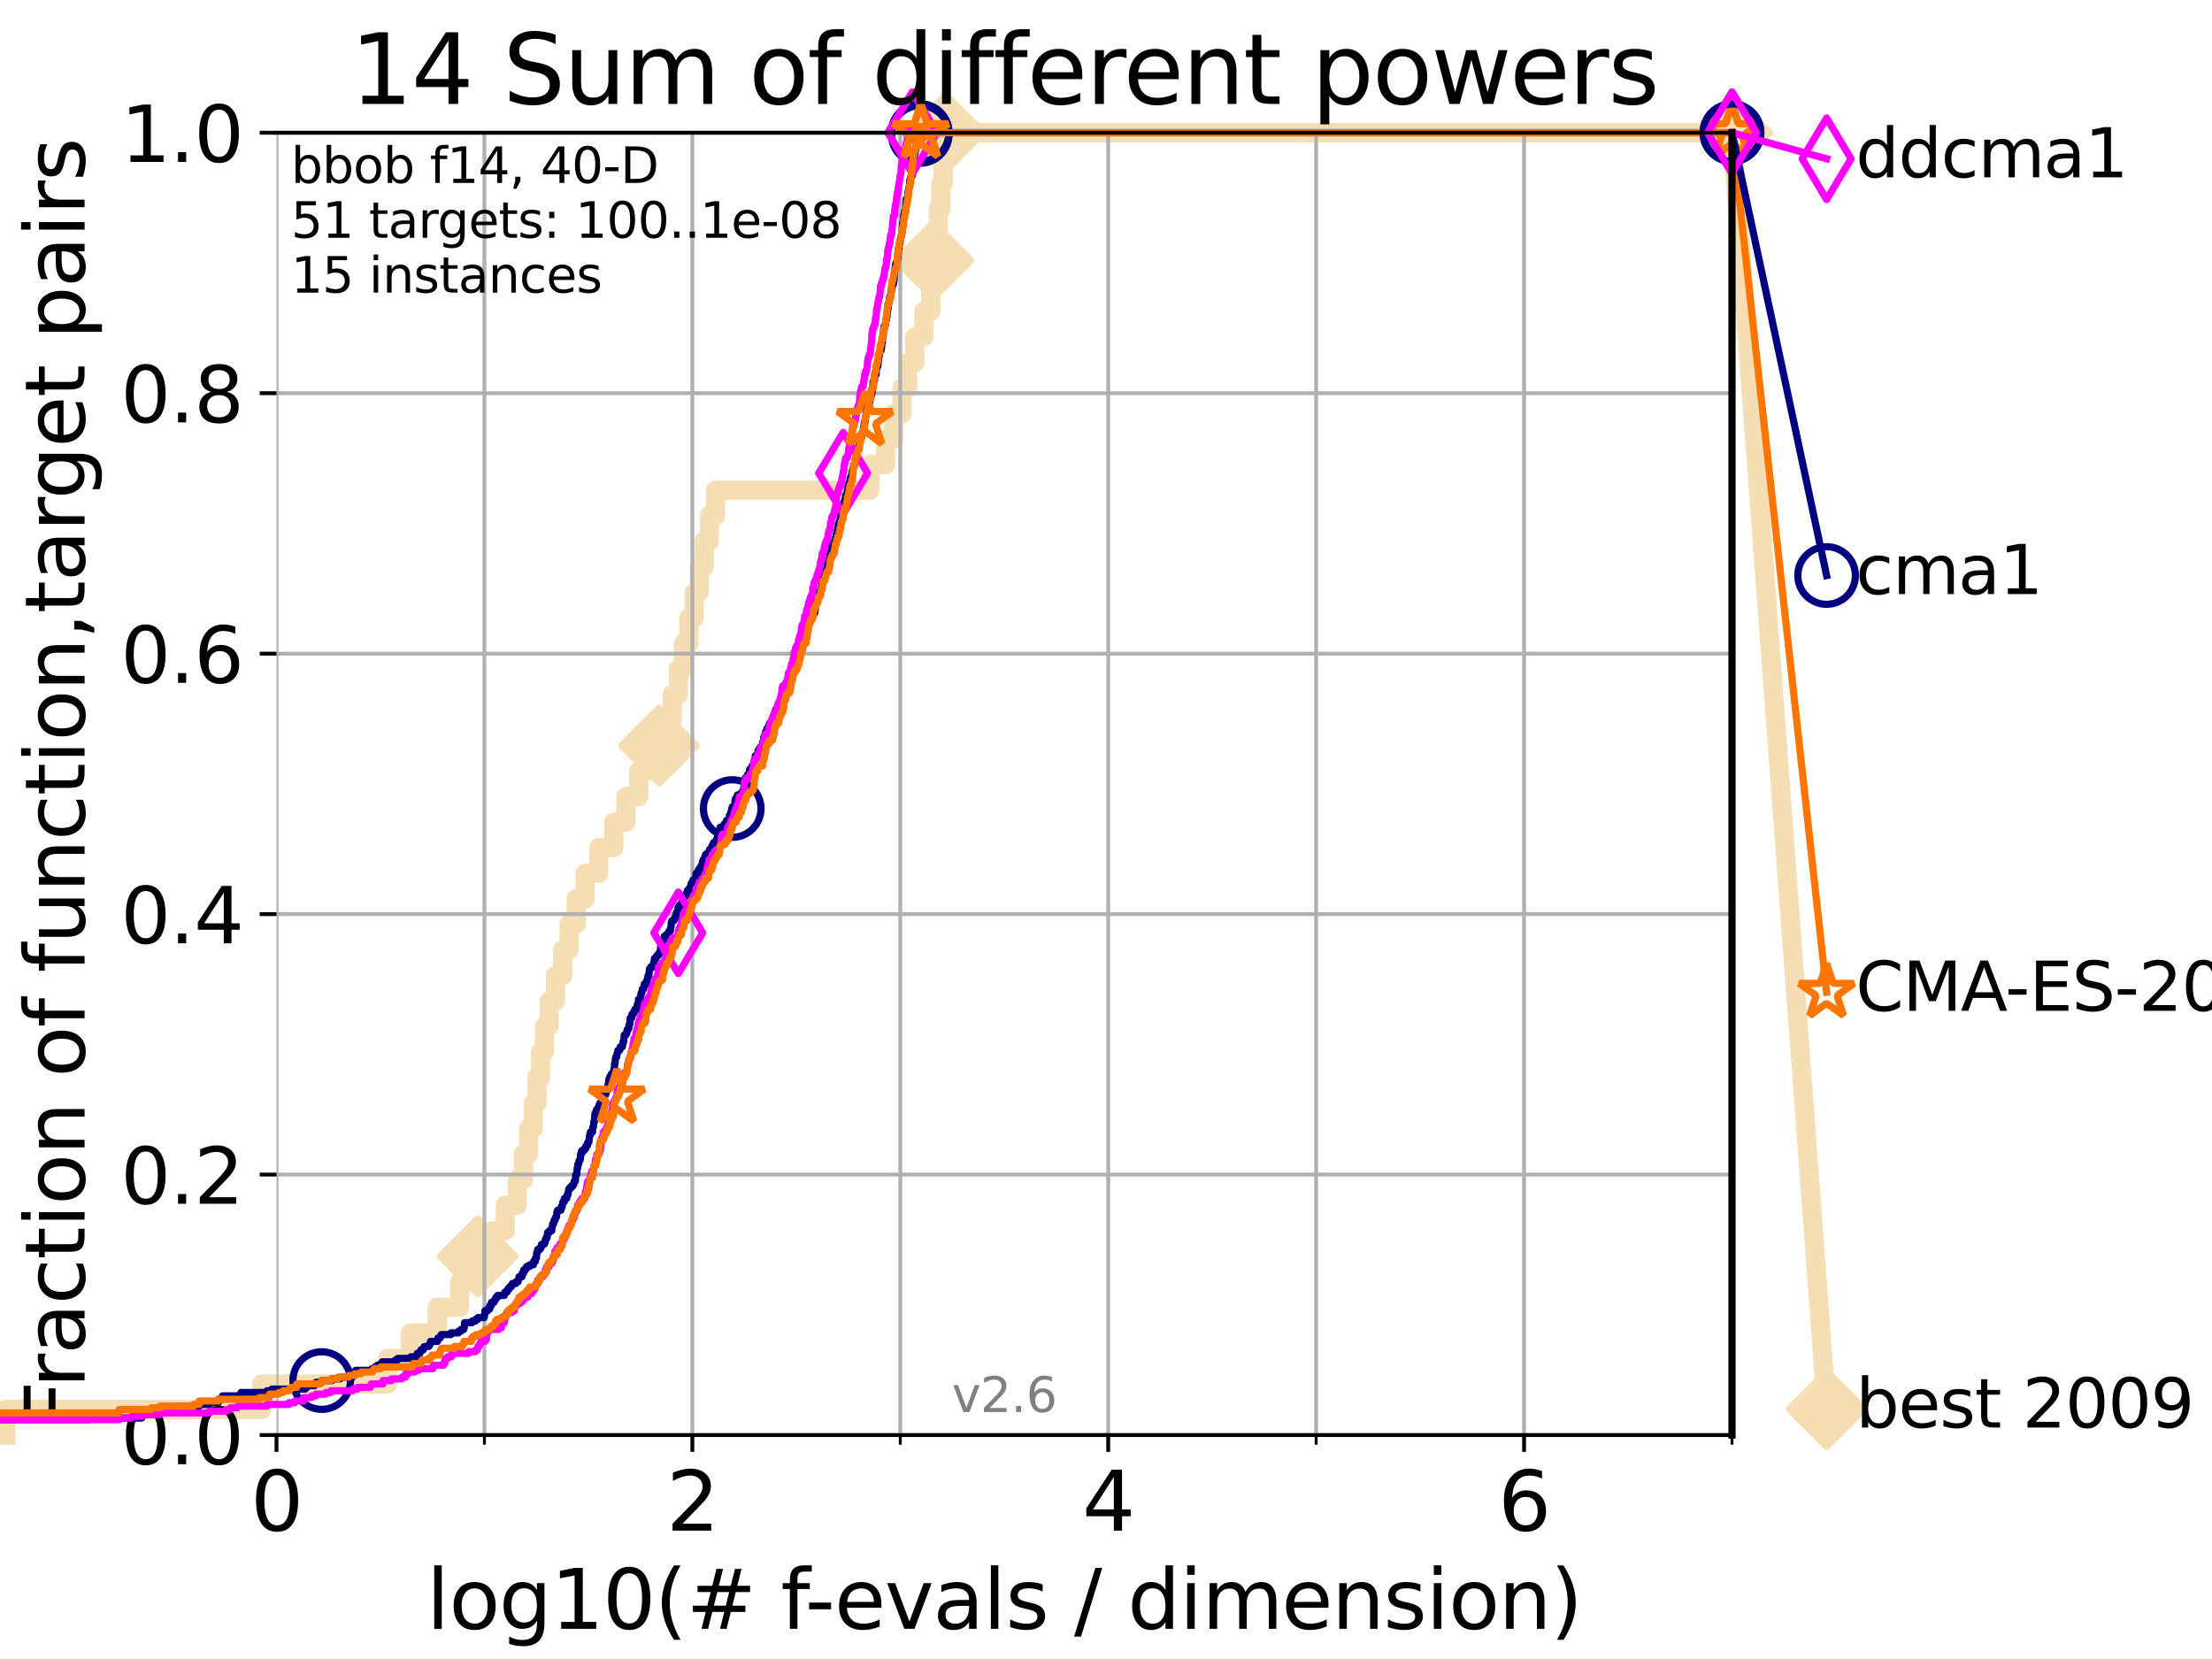 <?xml version="1.0" encoding="utf-8" standalone="no"?>
<!DOCTYPE svg PUBLIC "-//W3C//DTD SVG 1.1//EN"
  "http://www.w3.org/Graphics/SVG/1.1/DTD/svg11.dtd">
<svg xmlns:xlink="http://www.w3.org/1999/xlink" width="460.8pt" height="345.6pt" viewBox="0 0 460.8 345.6" xmlns="http://www.w3.org/2000/svg" version="1.1">
 <defs>
  <style type="text/css">*{stroke-linejoin: round; stroke-linecap: butt}</style>
 </defs>
 <g id="figure_1">
  <g id="patch_1">
   <path d="M 0 345.6 
L 460.8 345.6 
L 460.8 0 
L 0 0 
z
" style="fill: #ffffff"/>
  </g>
  <g id="axes_1">
   <g id="patch_2">
    <path d="M 57.6 298.944 
L 360.806 298.944 
L 360.806 27.648 
L 57.6 27.648 
z
" style="fill: #ffffff"/>
   </g>
   <g id="line2d_1">
    <path d="M 1.246 298.944 
L 1.246 293.624 
L 54.543 293.624 
L 54.543 288.305 
L 80.759 288.305 
L 80.759 282.985 
L 85.471 282.985 
L 85.471 277.666 
L 91.069 277.666 
L 91.069 272.346 
L 95.753 272.346 
L 95.753 267.027 
L 99.499 267.027 
L 99.499 261.707 
L 102.622 261.707 
L 102.622 256.388 
L 105.263 256.388 
L 105.263 251.068 
L 107.742 251.068 
L 107.742 245.749 
L 109.038 245.749 
L 109.038 240.429 
L 110.135 240.429 
L 110.135 235.11 
L 111.09 235.11 
L 111.09 229.79 
L 111.868 229.79 
L 111.868 224.471 
L 112.614 224.471 
L 112.614 219.151 
L 113.406 219.151 
L 113.406 213.832 
L 114.396 213.832 
L 114.396 208.512 
L 115.726 208.512 
L 115.726 203.192 
L 117.227 203.192 
L 117.227 197.873 
L 118.543 197.873 
L 118.543 192.553 
L 120.03 192.553 
L 120.03 187.234 
L 121.893 187.234 
L 121.893 181.914 
L 124.709 181.914 
L 124.709 176.595 
L 127.867 176.595 
L 127.867 171.275 
L 130.394 171.275 
L 130.394 165.956 
L 133.044 165.956 
L 133.044 160.636 
L 137.284 160.636 
L 137.284 155.317 
L 138.831 155.317 
L 138.831 149.997 
L 140.056 149.997 
L 140.056 144.678 
L 141.316 144.678 
L 141.316 139.358 
L 142.368 139.358 
L 142.368 134.039 
L 143.482 134.039 
L 143.482 128.719 
L 144.612 128.719 
L 144.612 123.4 
L 145.665 123.4 
L 145.665 118.08 
L 146.683 118.08 
L 146.683 112.76 
L 147.758 112.76 
L 147.758 107.441 
L 149.057 107.441 
L 149.057 102.121 
L 181.23 102.121 
L 181.23 96.802 
L 184.493 96.802 
L 184.493 91.482 
L 186.167 91.482 
L 186.167 86.163 
L 187.892 86.163 
L 187.892 80.843 
L 189.062 80.843 
L 189.062 75.524 
L 190.557 75.524 
L 190.557 70.204 
L 192.459 70.204 
L 192.459 64.885 
L 193.906 64.885 
L 193.906 59.565 
L 194.441 59.565 
L 194.441 54.246 
L 194.986 54.246 
L 194.986 48.926 
L 195.47 48.926 
L 195.47 43.607 
L 195.997 43.607 
L 195.997 38.287 
L 196.487 38.287 
L 196.487 32.968 
L 197.003 32.968 
L 197.003 27.648 
L 360.806 27.648 
" style="fill: none; stroke: #f5deb3; stroke-width: 4; stroke-linecap: square"/>
   </g>
   <g id="line2d_2">
    <defs>
     <path id="mca412a1f84" d="M -0 7.778 
L 7.778 0 
L 0 -7.778 
L -7.778 -0 
z
" style="stroke: #f5deb3; stroke-width: 1.5; stroke-linejoin: miter"/>
    </defs>
    <g>
     <use xlink:href="#mca412a1f84" x="99.499" y="261.707" style="fill: #f5deb3; stroke: #f5deb3; stroke-width: 1.5; stroke-linejoin: miter"/>
     <use xlink:href="#mca412a1f84" x="137.284" y="155.317" style="fill: #f5deb3; stroke: #f5deb3; stroke-width: 1.5; stroke-linejoin: miter"/>
     <use xlink:href="#mca412a1f84" x="194.441" y="54.246" style="fill: #f5deb3; stroke: #f5deb3; stroke-width: 1.5; stroke-linejoin: miter"/>
     <use xlink:href="#mca412a1f84" x="197.003" y="27.648" style="fill: #f5deb3; stroke: #f5deb3; stroke-width: 1.5; stroke-linejoin: miter"/>
     <use xlink:href="#mca412a1f84" x="197.003" y="27.648" style="fill: #f5deb3; stroke: #f5deb3; stroke-width: 1.5; stroke-linejoin: miter"/>
     <use xlink:href="#mca412a1f84" x="360.806" y="27.648" style="fill: #f5deb3; stroke: #f5deb3; stroke-width: 1.5; stroke-linejoin: miter"/>
    </g>
   </g>
   <g id="line2d_3">
    <path style="fill: none; stroke: #f5deb3; stroke-width: 4; stroke-linecap: square"/>
    <g/>
   </g>
   <g id="line2d_4">
    <path d="M 360.806 27.648 
L 380.515 293.518 
" style="fill: none; stroke: #f5deb3; stroke-width: 4; stroke-linecap: square"/>
    <g>
     <use xlink:href="#mca412a1f84" x="360.806" y="27.648" style="fill: #f5deb3; stroke: #f5deb3; stroke-width: 1.5; stroke-linejoin: miter"/>
     <use xlink:href="#mca412a1f84" x="380.515" y="293.518" style="fill: #f5deb3; stroke: #f5deb3; stroke-width: 1.5; stroke-linejoin: miter"/>
    </g>
   </g>
   <g id="matplotlib.axis_1">
    <g id="xtick_1">
     <g id="line2d_5">
      <path d="M 57.6 298.944 
L 57.6 27.648 
" clip-path="url(#pc0343894bf)" style="fill: none; stroke: #b0b0b0; stroke-width: 0.8; stroke-linecap: square"/>
     </g>
     <g id="line2d_6">
      <defs>
       <path id="mfc347784a0" d="M 0 0 
L 0 3.5 
" style="stroke: #000000; stroke-width: 0.8"/>
      </defs>
      <g>
       <use xlink:href="#mfc347784a0" x="57.6" y="298.944" style="stroke: #000000; stroke-width: 0.8"/>
      </g>
     </g>
     <g id="text_1">
      <!-- 0 -->
      <g transform="translate(52.192 318.861)scale(0.17 -0.17)">
       <defs>
        <path id="DejaVuSans-30" d="M 2034 4250 
Q 1547 4250 1301 3770 
Q 1056 3291 1056 2328 
Q 1056 1369 1301 889 
Q 1547 409 2034 409 
Q 2525 409 2770 889 
Q 3016 1369 3016 2328 
Q 3016 3291 2770 3770 
Q 2525 4250 2034 4250 
z
M 2034 4750 
Q 2819 4750 3233 4129 
Q 3647 3509 3647 2328 
Q 3647 1150 3233 529 
Q 2819 -91 2034 -91 
Q 1250 -91 836 529 
Q 422 1150 422 2328 
Q 422 3509 836 4129 
Q 1250 4750 2034 4750 
z
" transform="scale(0.016)"/>
       </defs>
       <use xlink:href="#DejaVuSans-30"/>
      </g>
     </g>
    </g>
    <g id="xtick_2">
     <g id="line2d_7">
      <path d="M 144.23 298.944 
L 144.23 27.648 
" clip-path="url(#pc0343894bf)" style="fill: none; stroke: #b0b0b0; stroke-width: 0.8; stroke-linecap: square"/>
     </g>
     <g id="line2d_8">
      <g>
       <use xlink:href="#mfc347784a0" x="144.23" y="298.944" style="stroke: #000000; stroke-width: 0.8"/>
      </g>
     </g>
     <g id="text_2">
      <!-- 2 -->
      <g transform="translate(138.822 318.861)scale(0.17 -0.17)">
       <defs>
        <path id="DejaVuSans-32" d="M 1228 531 
L 3431 531 
L 3431 0 
L 469 0 
L 469 531 
Q 828 903 1448 1529 
Q 2069 2156 2228 2338 
Q 2531 2678 2651 2914 
Q 2772 3150 2772 3378 
Q 2772 3750 2511 3984 
Q 2250 4219 1831 4219 
Q 1534 4219 1204 4116 
Q 875 4013 500 3803 
L 500 4441 
Q 881 4594 1212 4672 
Q 1544 4750 1819 4750 
Q 2544 4750 2975 4387 
Q 3406 4025 3406 3419 
Q 3406 3131 3298 2873 
Q 3191 2616 2906 2266 
Q 2828 2175 2409 1742 
Q 1991 1309 1228 531 
z
" transform="scale(0.016)"/>
       </defs>
       <use xlink:href="#DejaVuSans-32"/>
      </g>
     </g>
    </g>
    <g id="xtick_3">
     <g id="line2d_9">
      <path d="M 230.861 298.944 
L 230.861 27.648 
" clip-path="url(#pc0343894bf)" style="fill: none; stroke: #b0b0b0; stroke-width: 0.8; stroke-linecap: square"/>
     </g>
     <g id="line2d_10">
      <g>
       <use xlink:href="#mfc347784a0" x="230.861" y="298.944" style="stroke: #000000; stroke-width: 0.8"/>
      </g>
     </g>
     <g id="text_3">
      <!-- 4 -->
      <g transform="translate(225.453 318.861)scale(0.17 -0.17)">
       <defs>
        <path id="DejaVuSans-34" d="M 2419 4116 
L 825 1625 
L 2419 1625 
L 2419 4116 
z
M 2253 4666 
L 3047 4666 
L 3047 1625 
L 3713 1625 
L 3713 1100 
L 3047 1100 
L 3047 0 
L 2419 0 
L 2419 1100 
L 313 1100 
L 313 1709 
L 2253 4666 
z
" transform="scale(0.016)"/>
       </defs>
       <use xlink:href="#DejaVuSans-34"/>
      </g>
     </g>
    </g>
    <g id="xtick_4">
     <g id="line2d_11">
      <path d="M 317.491 298.944 
L 317.491 27.648 
" clip-path="url(#pc0343894bf)" style="fill: none; stroke: #b0b0b0; stroke-width: 0.8; stroke-linecap: square"/>
     </g>
     <g id="line2d_12">
      <g>
       <use xlink:href="#mfc347784a0" x="317.491" y="298.944" style="stroke: #000000; stroke-width: 0.8"/>
      </g>
     </g>
     <g id="text_4">
      <!-- 6 -->
      <g transform="translate(312.083 318.861)scale(0.17 -0.17)">
       <defs>
        <path id="DejaVuSans-36" d="M 2113 2584 
Q 1688 2584 1439 2293 
Q 1191 2003 1191 1497 
Q 1191 994 1439 701 
Q 1688 409 2113 409 
Q 2538 409 2786 701 
Q 3034 994 3034 1497 
Q 3034 2003 2786 2293 
Q 2538 2584 2113 2584 
z
M 3366 4563 
L 3366 3988 
Q 3128 4100 2886 4159 
Q 2644 4219 2406 4219 
Q 1781 4219 1451 3797 
Q 1122 3375 1075 2522 
Q 1259 2794 1537 2939 
Q 1816 3084 2150 3084 
Q 2853 3084 3261 2657 
Q 3669 2231 3669 1497 
Q 3669 778 3244 343 
Q 2819 -91 2113 -91 
Q 1303 -91 875 529 
Q 447 1150 447 2328 
Q 447 3434 972 4092 
Q 1497 4750 2381 4750 
Q 2619 4750 2861 4703 
Q 3103 4656 3366 4563 
z
" transform="scale(0.016)"/>
       </defs>
       <use xlink:href="#DejaVuSans-36"/>
      </g>
     </g>
    </g>
    <g id="xtick_5">
     <g id="line2d_13">
      <path d="M 100.915 298.944 
L 100.915 27.648 
" clip-path="url(#pc0343894bf)" style="fill: none; stroke: #b0b0b0; stroke-width: 0.8; stroke-linecap: square"/>
     </g>
     <g id="line2d_14">
      <defs>
       <path id="ma04d4aaaad" d="M 0 0 
L 0 2 
" style="stroke: #000000; stroke-width: 0.6"/>
      </defs>
      <g>
       <use xlink:href="#ma04d4aaaad" x="100.915" y="298.944" style="stroke: #000000; stroke-width: 0.6"/>
      </g>
     </g>
    </g>
    <g id="xtick_6">
     <g id="line2d_15">
      <path d="M 187.546 298.944 
L 187.546 27.648 
" clip-path="url(#pc0343894bf)" style="fill: none; stroke: #b0b0b0; stroke-width: 0.8; stroke-linecap: square"/>
     </g>
     <g id="line2d_16">
      <g>
       <use xlink:href="#ma04d4aaaad" x="187.546" y="298.944" style="stroke: #000000; stroke-width: 0.6"/>
      </g>
     </g>
    </g>
    <g id="xtick_7">
     <g id="line2d_17">
      <path d="M 274.176 298.944 
L 274.176 27.648 
" clip-path="url(#pc0343894bf)" style="fill: none; stroke: #b0b0b0; stroke-width: 0.8; stroke-linecap: square"/>
     </g>
     <g id="line2d_18">
      <g>
       <use xlink:href="#ma04d4aaaad" x="274.176" y="298.944" style="stroke: #000000; stroke-width: 0.6"/>
      </g>
     </g>
    </g>
    <g id="xtick_8">
     <g id="line2d_19">
      <path d="M 360.806 298.944 
L 360.806 27.648 
" clip-path="url(#pc0343894bf)" style="fill: none; stroke: #b0b0b0; stroke-width: 0.8; stroke-linecap: square"/>
     </g>
     <g id="line2d_20">
      <g>
       <use xlink:href="#ma04d4aaaad" x="360.806" y="298.944" style="stroke: #000000; stroke-width: 0.6"/>
      </g>
     </g>
    </g>
    <g id="text_5">
     <!-- log10(# f-evals / dimension) -->
     <g transform="translate(88.823 339.314)scale(0.17 -0.17)">
      <defs>
       <path id="DejaVuSans-6c" d="M 603 4863 
L 1178 4863 
L 1178 0 
L 603 0 
L 603 4863 
z
" transform="scale(0.016)"/>
       <path id="DejaVuSans-6f" d="M 1959 3097 
Q 1497 3097 1228 2736 
Q 959 2375 959 1747 
Q 959 1119 1226 758 
Q 1494 397 1959 397 
Q 2419 397 2687 759 
Q 2956 1122 2956 1747 
Q 2956 2369 2687 2733 
Q 2419 3097 1959 3097 
z
M 1959 3584 
Q 2709 3584 3137 3096 
Q 3566 2609 3566 1747 
Q 3566 888 3137 398 
Q 2709 -91 1959 -91 
Q 1206 -91 779 398 
Q 353 888 353 1747 
Q 353 2609 779 3096 
Q 1206 3584 1959 3584 
z
" transform="scale(0.016)"/>
       <path id="DejaVuSans-67" d="M 2906 1791 
Q 2906 2416 2648 2759 
Q 2391 3103 1925 3103 
Q 1463 3103 1205 2759 
Q 947 2416 947 1791 
Q 947 1169 1205 825 
Q 1463 481 1925 481 
Q 2391 481 2648 825 
Q 2906 1169 2906 1791 
z
M 3481 434 
Q 3481 -459 3084 -895 
Q 2688 -1331 1869 -1331 
Q 1566 -1331 1297 -1286 
Q 1028 -1241 775 -1147 
L 775 -588 
Q 1028 -725 1275 -790 
Q 1522 -856 1778 -856 
Q 2344 -856 2625 -561 
Q 2906 -266 2906 331 
L 2906 616 
Q 2728 306 2450 153 
Q 2172 0 1784 0 
Q 1141 0 747 490 
Q 353 981 353 1791 
Q 353 2603 747 3093 
Q 1141 3584 1784 3584 
Q 2172 3584 2450 3431 
Q 2728 3278 2906 2969 
L 2906 3500 
L 3481 3500 
L 3481 434 
z
" transform="scale(0.016)"/>
       <path id="DejaVuSans-31" d="M 794 531 
L 1825 531 
L 1825 4091 
L 703 3866 
L 703 4441 
L 1819 4666 
L 2450 4666 
L 2450 531 
L 3481 531 
L 3481 0 
L 794 0 
L 794 531 
z
" transform="scale(0.016)"/>
       <path id="DejaVuSans-28" d="M 1984 4856 
Q 1566 4138 1362 3434 
Q 1159 2731 1159 2009 
Q 1159 1288 1364 580 
Q 1569 -128 1984 -844 
L 1484 -844 
Q 1016 -109 783 600 
Q 550 1309 550 2009 
Q 550 2706 781 3412 
Q 1013 4119 1484 4856 
L 1984 4856 
z
" transform="scale(0.016)"/>
       <path id="DejaVuSans-23" d="M 3272 2816 
L 2363 2816 
L 2100 1772 
L 3016 1772 
L 3272 2816 
z
M 2803 4594 
L 2478 3297 
L 3391 3297 
L 3719 4594 
L 4219 4594 
L 3897 3297 
L 4872 3297 
L 4872 2816 
L 3775 2816 
L 3519 1772 
L 4513 1772 
L 4513 1294 
L 3397 1294 
L 3072 0 
L 2572 0 
L 2894 1294 
L 1978 1294 
L 1656 0 
L 1153 0 
L 1478 1294 
L 494 1294 
L 494 1772 
L 1594 1772 
L 1856 2816 
L 850 2816 
L 850 3297 
L 1978 3297 
L 2297 4594 
L 2803 4594 
z
" transform="scale(0.016)"/>
       <path id="DejaVuSans-20" transform="scale(0.016)"/>
       <path id="DejaVuSans-66" d="M 2375 4863 
L 2375 4384 
L 1825 4384 
Q 1516 4384 1395 4259 
Q 1275 4134 1275 3809 
L 1275 3500 
L 2222 3500 
L 2222 3053 
L 1275 3053 
L 1275 0 
L 697 0 
L 697 3053 
L 147 3053 
L 147 3500 
L 697 3500 
L 697 3744 
Q 697 4328 969 4595 
Q 1241 4863 1831 4863 
L 2375 4863 
z
" transform="scale(0.016)"/>
       <path id="DejaVuSans-2d" d="M 313 2009 
L 1997 2009 
L 1997 1497 
L 313 1497 
L 313 2009 
z
" transform="scale(0.016)"/>
       <path id="DejaVuSans-65" d="M 3597 1894 
L 3597 1613 
L 953 1613 
Q 991 1019 1311 708 
Q 1631 397 2203 397 
Q 2534 397 2845 478 
Q 3156 559 3463 722 
L 3463 178 
Q 3153 47 2828 -22 
Q 2503 -91 2169 -91 
Q 1331 -91 842 396 
Q 353 884 353 1716 
Q 353 2575 817 3079 
Q 1281 3584 2069 3584 
Q 2775 3584 3186 3129 
Q 3597 2675 3597 1894 
z
M 3022 2063 
Q 3016 2534 2758 2815 
Q 2500 3097 2075 3097 
Q 1594 3097 1305 2825 
Q 1016 2553 972 2059 
L 3022 2063 
z
" transform="scale(0.016)"/>
       <path id="DejaVuSans-76" d="M 191 3500 
L 800 3500 
L 1894 563 
L 2988 3500 
L 3597 3500 
L 2284 0 
L 1503 0 
L 191 3500 
z
" transform="scale(0.016)"/>
       <path id="DejaVuSans-61" d="M 2194 1759 
Q 1497 1759 1228 1600 
Q 959 1441 959 1056 
Q 959 750 1161 570 
Q 1363 391 1709 391 
Q 2188 391 2477 730 
Q 2766 1069 2766 1631 
L 2766 1759 
L 2194 1759 
z
M 3341 1997 
L 3341 0 
L 2766 0 
L 2766 531 
Q 2569 213 2275 61 
Q 1981 -91 1556 -91 
Q 1019 -91 701 211 
Q 384 513 384 1019 
Q 384 1609 779 1909 
Q 1175 2209 1959 2209 
L 2766 2209 
L 2766 2266 
Q 2766 2663 2505 2880 
Q 2244 3097 1772 3097 
Q 1472 3097 1187 3025 
Q 903 2953 641 2809 
L 641 3341 
Q 956 3463 1253 3523 
Q 1550 3584 1831 3584 
Q 2591 3584 2966 3190 
Q 3341 2797 3341 1997 
z
" transform="scale(0.016)"/>
       <path id="DejaVuSans-73" d="M 2834 3397 
L 2834 2853 
Q 2591 2978 2328 3040 
Q 2066 3103 1784 3103 
Q 1356 3103 1142 2972 
Q 928 2841 928 2578 
Q 928 2378 1081 2264 
Q 1234 2150 1697 2047 
L 1894 2003 
Q 2506 1872 2764 1633 
Q 3022 1394 3022 966 
Q 3022 478 2636 193 
Q 2250 -91 1575 -91 
Q 1294 -91 989 -36 
Q 684 19 347 128 
L 347 722 
Q 666 556 975 473 
Q 1284 391 1588 391 
Q 1994 391 2212 530 
Q 2431 669 2431 922 
Q 2431 1156 2273 1281 
Q 2116 1406 1581 1522 
L 1381 1569 
Q 847 1681 609 1914 
Q 372 2147 372 2553 
Q 372 3047 722 3315 
Q 1072 3584 1716 3584 
Q 2034 3584 2315 3537 
Q 2597 3491 2834 3397 
z
" transform="scale(0.016)"/>
       <path id="DejaVuSans-2f" d="M 1625 4666 
L 2156 4666 
L 531 -594 
L 0 -594 
L 1625 4666 
z
" transform="scale(0.016)"/>
       <path id="DejaVuSans-64" d="M 2906 2969 
L 2906 4863 
L 3481 4863 
L 3481 0 
L 2906 0 
L 2906 525 
Q 2725 213 2448 61 
Q 2172 -91 1784 -91 
Q 1150 -91 751 415 
Q 353 922 353 1747 
Q 353 2572 751 3078 
Q 1150 3584 1784 3584 
Q 2172 3584 2448 3432 
Q 2725 3281 2906 2969 
z
M 947 1747 
Q 947 1113 1208 752 
Q 1469 391 1925 391 
Q 2381 391 2643 752 
Q 2906 1113 2906 1747 
Q 2906 2381 2643 2742 
Q 2381 3103 1925 3103 
Q 1469 3103 1208 2742 
Q 947 2381 947 1747 
z
" transform="scale(0.016)"/>
       <path id="DejaVuSans-69" d="M 603 3500 
L 1178 3500 
L 1178 0 
L 603 0 
L 603 3500 
z
M 603 4863 
L 1178 4863 
L 1178 4134 
L 603 4134 
L 603 4863 
z
" transform="scale(0.016)"/>
       <path id="DejaVuSans-6d" d="M 3328 2828 
Q 3544 3216 3844 3400 
Q 4144 3584 4550 3584 
Q 5097 3584 5394 3201 
Q 5691 2819 5691 2113 
L 5691 0 
L 5113 0 
L 5113 2094 
Q 5113 2597 4934 2840 
Q 4756 3084 4391 3084 
Q 3944 3084 3684 2787 
Q 3425 2491 3425 1978 
L 3425 0 
L 2847 0 
L 2847 2094 
Q 2847 2600 2669 2842 
Q 2491 3084 2119 3084 
Q 1678 3084 1418 2786 
Q 1159 2488 1159 1978 
L 1159 0 
L 581 0 
L 581 3500 
L 1159 3500 
L 1159 2956 
Q 1356 3278 1631 3431 
Q 1906 3584 2284 3584 
Q 2666 3584 2933 3390 
Q 3200 3197 3328 2828 
z
" transform="scale(0.016)"/>
       <path id="DejaVuSans-6e" d="M 3513 2113 
L 3513 0 
L 2938 0 
L 2938 2094 
Q 2938 2591 2744 2837 
Q 2550 3084 2163 3084 
Q 1697 3084 1428 2787 
Q 1159 2491 1159 1978 
L 1159 0 
L 581 0 
L 581 3500 
L 1159 3500 
L 1159 2956 
Q 1366 3272 1645 3428 
Q 1925 3584 2291 3584 
Q 2894 3584 3203 3211 
Q 3513 2838 3513 2113 
z
" transform="scale(0.016)"/>
       <path id="DejaVuSans-29" d="M 513 4856 
L 1013 4856 
Q 1481 4119 1714 3412 
Q 1947 2706 1947 2009 
Q 1947 1309 1714 600 
Q 1481 -109 1013 -844 
L 513 -844 
Q 928 -128 1133 580 
Q 1338 1288 1338 2009 
Q 1338 2731 1133 3434 
Q 928 4138 513 4856 
z
" transform="scale(0.016)"/>
      </defs>
      <use xlink:href="#DejaVuSans-6c"/>
      <use xlink:href="#DejaVuSans-6f" x="27.783"/>
      <use xlink:href="#DejaVuSans-67" x="88.965"/>
      <use xlink:href="#DejaVuSans-31" x="152.441"/>
      <use xlink:href="#DejaVuSans-30" x="216.064"/>
      <use xlink:href="#DejaVuSans-28" x="279.688"/>
      <use xlink:href="#DejaVuSans-23" x="318.701"/>
      <use xlink:href="#DejaVuSans-20" x="402.49"/>
      <use xlink:href="#DejaVuSans-66" x="434.277"/>
      <use xlink:href="#DejaVuSans-2d" x="463.982"/>
      <use xlink:href="#DejaVuSans-65" x="500.066"/>
      <use xlink:href="#DejaVuSans-76" x="561.59"/>
      <use xlink:href="#DejaVuSans-61" x="620.77"/>
      <use xlink:href="#DejaVuSans-6c" x="682.049"/>
      <use xlink:href="#DejaVuSans-73" x="709.832"/>
      <use xlink:href="#DejaVuSans-20" x="761.932"/>
      <use xlink:href="#DejaVuSans-2f" x="793.719"/>
      <use xlink:href="#DejaVuSans-20" x="827.41"/>
      <use xlink:href="#DejaVuSans-64" x="859.197"/>
      <use xlink:href="#DejaVuSans-69" x="922.674"/>
      <use xlink:href="#DejaVuSans-6d" x="950.457"/>
      <use xlink:href="#DejaVuSans-65" x="1047.869"/>
      <use xlink:href="#DejaVuSans-6e" x="1109.393"/>
      <use xlink:href="#DejaVuSans-73" x="1172.771"/>
      <use xlink:href="#DejaVuSans-69" x="1224.871"/>
      <use xlink:href="#DejaVuSans-6f" x="1252.654"/>
      <use xlink:href="#DejaVuSans-6e" x="1313.836"/>
      <use xlink:href="#DejaVuSans-29" x="1377.215"/>
     </g>
    </g>
   </g>
   <g id="matplotlib.axis_2">
    <g id="ytick_1">
     <g id="line2d_21">
      <path d="M 57.6 298.944 
L 360.806 298.944 
" clip-path="url(#pc0343894bf)" style="fill: none; stroke: #b0b0b0; stroke-width: 0.8; stroke-linecap: square"/>
     </g>
     <g id="line2d_22">
      <defs>
       <path id="m6c82acd9c7" d="M 0 0 
L -3.5 0 
" style="stroke: #000000; stroke-width: 0.8"/>
      </defs>
      <g>
       <use xlink:href="#m6c82acd9c7" x="57.6" y="298.944" style="stroke: #000000; stroke-width: 0.8"/>
      </g>
     </g>
     <g id="text_6">
      <!-- 0.0 -->
      <g transform="translate(25.155 305.023)scale(0.16 -0.16)">
       <defs>
        <path id="DejaVuSans-2e" d="M 684 794 
L 1344 794 
L 1344 0 
L 684 0 
L 684 794 
z
" transform="scale(0.016)"/>
       </defs>
       <use xlink:href="#DejaVuSans-30"/>
       <use xlink:href="#DejaVuSans-2e" x="63.623"/>
       <use xlink:href="#DejaVuSans-30" x="95.41"/>
      </g>
     </g>
    </g>
    <g id="ytick_2">
     <g id="line2d_23">
      <path d="M 57.6 244.685 
L 360.806 244.685 
" clip-path="url(#pc0343894bf)" style="fill: none; stroke: #b0b0b0; stroke-width: 0.8; stroke-linecap: square"/>
     </g>
     <g id="line2d_24">
      <g>
       <use xlink:href="#m6c82acd9c7" x="57.6" y="244.685" style="stroke: #000000; stroke-width: 0.8"/>
      </g>
     </g>
     <g id="text_7">
      <!-- 0.2 -->
      <g transform="translate(25.155 250.764)scale(0.16 -0.16)">
       <use xlink:href="#DejaVuSans-30"/>
       <use xlink:href="#DejaVuSans-2e" x="63.623"/>
       <use xlink:href="#DejaVuSans-32" x="95.41"/>
      </g>
     </g>
    </g>
    <g id="ytick_3">
     <g id="line2d_25">
      <path d="M 57.6 190.426 
L 360.806 190.426 
" clip-path="url(#pc0343894bf)" style="fill: none; stroke: #b0b0b0; stroke-width: 0.8; stroke-linecap: square"/>
     </g>
     <g id="line2d_26">
      <g>
       <use xlink:href="#m6c82acd9c7" x="57.6" y="190.426" style="stroke: #000000; stroke-width: 0.8"/>
      </g>
     </g>
     <g id="text_8">
      <!-- 0.4 -->
      <g transform="translate(25.155 196.504)scale(0.16 -0.16)">
       <use xlink:href="#DejaVuSans-30"/>
       <use xlink:href="#DejaVuSans-2e" x="63.623"/>
       <use xlink:href="#DejaVuSans-34" x="95.41"/>
      </g>
     </g>
    </g>
    <g id="ytick_4">
     <g id="line2d_27">
      <path d="M 57.6 136.166 
L 360.806 136.166 
" clip-path="url(#pc0343894bf)" style="fill: none; stroke: #b0b0b0; stroke-width: 0.8; stroke-linecap: square"/>
     </g>
     <g id="line2d_28">
      <g>
       <use xlink:href="#m6c82acd9c7" x="57.6" y="136.166" style="stroke: #000000; stroke-width: 0.8"/>
      </g>
     </g>
     <g id="text_9">
      <!-- 0.6 -->
      <g transform="translate(25.155 142.245)scale(0.16 -0.16)">
       <use xlink:href="#DejaVuSans-30"/>
       <use xlink:href="#DejaVuSans-2e" x="63.623"/>
       <use xlink:href="#DejaVuSans-36" x="95.41"/>
      </g>
     </g>
    </g>
    <g id="ytick_5">
     <g id="line2d_29">
      <path d="M 57.6 81.907 
L 360.806 81.907 
" clip-path="url(#pc0343894bf)" style="fill: none; stroke: #b0b0b0; stroke-width: 0.8; stroke-linecap: square"/>
     </g>
     <g id="line2d_30">
      <g>
       <use xlink:href="#m6c82acd9c7" x="57.6" y="81.907" style="stroke: #000000; stroke-width: 0.8"/>
      </g>
     </g>
     <g id="text_10">
      <!-- 0.8 -->
      <g transform="translate(25.155 87.986)scale(0.16 -0.16)">
       <defs>
        <path id="DejaVuSans-38" d="M 2034 2216 
Q 1584 2216 1326 1975 
Q 1069 1734 1069 1313 
Q 1069 891 1326 650 
Q 1584 409 2034 409 
Q 2484 409 2743 651 
Q 3003 894 3003 1313 
Q 3003 1734 2745 1975 
Q 2488 2216 2034 2216 
z
M 1403 2484 
Q 997 2584 770 2862 
Q 544 3141 544 3541 
Q 544 4100 942 4425 
Q 1341 4750 2034 4750 
Q 2731 4750 3128 4425 
Q 3525 4100 3525 3541 
Q 3525 3141 3298 2862 
Q 3072 2584 2669 2484 
Q 3125 2378 3379 2068 
Q 3634 1759 3634 1313 
Q 3634 634 3220 271 
Q 2806 -91 2034 -91 
Q 1263 -91 848 271 
Q 434 634 434 1313 
Q 434 1759 690 2068 
Q 947 2378 1403 2484 
z
M 1172 3481 
Q 1172 3119 1398 2916 
Q 1625 2713 2034 2713 
Q 2441 2713 2670 2916 
Q 2900 3119 2900 3481 
Q 2900 3844 2670 4047 
Q 2441 4250 2034 4250 
Q 1625 4250 1398 4047 
Q 1172 3844 1172 3481 
z
" transform="scale(0.016)"/>
       </defs>
       <use xlink:href="#DejaVuSans-30"/>
       <use xlink:href="#DejaVuSans-2e" x="63.623"/>
       <use xlink:href="#DejaVuSans-38" x="95.41"/>
      </g>
     </g>
    </g>
    <g id="ytick_6">
     <g id="line2d_31">
      <path d="M 57.6 27.648 
L 360.806 27.648 
" clip-path="url(#pc0343894bf)" style="fill: none; stroke: #b0b0b0; stroke-width: 0.8; stroke-linecap: square"/>
     </g>
     <g id="line2d_32">
      <g>
       <use xlink:href="#m6c82acd9c7" x="57.6" y="27.648" style="stroke: #000000; stroke-width: 0.8"/>
      </g>
     </g>
     <g id="text_11">
      <!-- 1.0 -->
      <g transform="translate(25.155 33.727)scale(0.16 -0.16)">
       <use xlink:href="#DejaVuSans-31"/>
       <use xlink:href="#DejaVuSans-2e" x="63.623"/>
       <use xlink:href="#DejaVuSans-30" x="95.41"/>
      </g>
     </g>
    </g>
    <g id="text_12">
     <!-- Fraction of function,target pairs -->
     <g transform="translate(17.62 297.681)rotate(-90)scale(0.17 -0.17)">
      <defs>
       <path id="DejaVuSans-46" d="M 628 4666 
L 3309 4666 
L 3309 4134 
L 1259 4134 
L 1259 2759 
L 3109 2759 
L 3109 2228 
L 1259 2228 
L 1259 0 
L 628 0 
L 628 4666 
z
" transform="scale(0.016)"/>
       <path id="DejaVuSans-72" d="M 2631 2963 
Q 2534 3019 2420 3045 
Q 2306 3072 2169 3072 
Q 1681 3072 1420 2755 
Q 1159 2438 1159 1844 
L 1159 0 
L 581 0 
L 581 3500 
L 1159 3500 
L 1159 2956 
Q 1341 3275 1631 3429 
Q 1922 3584 2338 3584 
Q 2397 3584 2469 3576 
Q 2541 3569 2628 3553 
L 2631 2963 
z
" transform="scale(0.016)"/>
       <path id="DejaVuSans-63" d="M 3122 3366 
L 3122 2828 
Q 2878 2963 2633 3030 
Q 2388 3097 2138 3097 
Q 1578 3097 1268 2742 
Q 959 2388 959 1747 
Q 959 1106 1268 751 
Q 1578 397 2138 397 
Q 2388 397 2633 464 
Q 2878 531 3122 666 
L 3122 134 
Q 2881 22 2623 -34 
Q 2366 -91 2075 -91 
Q 1284 -91 818 406 
Q 353 903 353 1747 
Q 353 2603 823 3093 
Q 1294 3584 2113 3584 
Q 2378 3584 2631 3529 
Q 2884 3475 3122 3366 
z
" transform="scale(0.016)"/>
       <path id="DejaVuSans-74" d="M 1172 4494 
L 1172 3500 
L 2356 3500 
L 2356 3053 
L 1172 3053 
L 1172 1153 
Q 1172 725 1289 603 
Q 1406 481 1766 481 
L 2356 481 
L 2356 0 
L 1766 0 
Q 1100 0 847 248 
Q 594 497 594 1153 
L 594 3053 
L 172 3053 
L 172 3500 
L 594 3500 
L 594 4494 
L 1172 4494 
z
" transform="scale(0.016)"/>
       <path id="DejaVuSans-75" d="M 544 1381 
L 544 3500 
L 1119 3500 
L 1119 1403 
Q 1119 906 1312 657 
Q 1506 409 1894 409 
Q 2359 409 2629 706 
Q 2900 1003 2900 1516 
L 2900 3500 
L 3475 3500 
L 3475 0 
L 2900 0 
L 2900 538 
Q 2691 219 2414 64 
Q 2138 -91 1772 -91 
Q 1169 -91 856 284 
Q 544 659 544 1381 
z
M 1991 3584 
L 1991 3584 
z
" transform="scale(0.016)"/>
       <path id="DejaVuSans-2c" d="M 750 794 
L 1409 794 
L 1409 256 
L 897 -744 
L 494 -744 
L 750 256 
L 750 794 
z
" transform="scale(0.016)"/>
       <path id="DejaVuSans-70" d="M 1159 525 
L 1159 -1331 
L 581 -1331 
L 581 3500 
L 1159 3500 
L 1159 2969 
Q 1341 3281 1617 3432 
Q 1894 3584 2278 3584 
Q 2916 3584 3314 3078 
Q 3713 2572 3713 1747 
Q 3713 922 3314 415 
Q 2916 -91 2278 -91 
Q 1894 -91 1617 61 
Q 1341 213 1159 525 
z
M 3116 1747 
Q 3116 2381 2855 2742 
Q 2594 3103 2138 3103 
Q 1681 3103 1420 2742 
Q 1159 2381 1159 1747 
Q 1159 1113 1420 752 
Q 1681 391 2138 391 
Q 2594 391 2855 752 
Q 3116 1113 3116 1747 
z
" transform="scale(0.016)"/>
      </defs>
      <use xlink:href="#DejaVuSans-46"/>
      <use xlink:href="#DejaVuSans-72" x="50.27"/>
      <use xlink:href="#DejaVuSans-61" x="91.383"/>
      <use xlink:href="#DejaVuSans-63" x="152.662"/>
      <use xlink:href="#DejaVuSans-74" x="207.643"/>
      <use xlink:href="#DejaVuSans-69" x="246.852"/>
      <use xlink:href="#DejaVuSans-6f" x="274.635"/>
      <use xlink:href="#DejaVuSans-6e" x="335.816"/>
      <use xlink:href="#DejaVuSans-20" x="399.195"/>
      <use xlink:href="#DejaVuSans-6f" x="430.982"/>
      <use xlink:href="#DejaVuSans-66" x="492.164"/>
      <use xlink:href="#DejaVuSans-20" x="527.369"/>
      <use xlink:href="#DejaVuSans-66" x="559.156"/>
      <use xlink:href="#DejaVuSans-75" x="594.361"/>
      <use xlink:href="#DejaVuSans-6e" x="657.74"/>
      <use xlink:href="#DejaVuSans-63" x="721.119"/>
      <use xlink:href="#DejaVuSans-74" x="776.1"/>
      <use xlink:href="#DejaVuSans-69" x="815.309"/>
      <use xlink:href="#DejaVuSans-6f" x="843.092"/>
      <use xlink:href="#DejaVuSans-6e" x="904.273"/>
      <use xlink:href="#DejaVuSans-2c" x="967.652"/>
      <use xlink:href="#DejaVuSans-74" x="999.439"/>
      <use xlink:href="#DejaVuSans-61" x="1038.648"/>
      <use xlink:href="#DejaVuSans-72" x="1099.928"/>
      <use xlink:href="#DejaVuSans-67" x="1139.291"/>
      <use xlink:href="#DejaVuSans-65" x="1202.768"/>
      <use xlink:href="#DejaVuSans-74" x="1264.291"/>
      <use xlink:href="#DejaVuSans-20" x="1303.5"/>
      <use xlink:href="#DejaVuSans-70" x="1335.287"/>
      <use xlink:href="#DejaVuSans-61" x="1398.764"/>
      <use xlink:href="#DejaVuSans-69" x="1460.043"/>
      <use xlink:href="#DejaVuSans-72" x="1487.826"/>
      <use xlink:href="#DejaVuSans-73" x="1528.939"/>
     </g>
    </g>
   </g>
   <g id="line2d_33">
    <defs>
     <path id="m78a4c6e6f4" d="M 0 1.5 
C 0.398 1.5 0.779 1.342 1.061 1.061 
C 1.342 0.779 1.5 0.398 1.5 0 
C 1.5 -0.398 1.342 -0.779 1.061 -1.061 
C 0.779 -1.342 0.398 -1.5 0 -1.5 
C -0.398 -1.5 -0.779 -1.342 -1.061 -1.061 
C -1.342 -0.779 -1.5 -0.398 -1.5 0 
C -1.5 0.398 -1.342 0.779 -1.061 1.061 
C -0.779 1.342 -0.398 1.5 0 1.5 
z
" style="stroke: #f5deb3"/>
    </defs>
    <g>
     <use xlink:href="#m78a4c6e6f4" x="197.003" y="27.648" style="fill: #f5deb3; stroke: #f5deb3"/>
     <use xlink:href="#m78a4c6e6f4" x="197.003" y="27.648" style="fill: #f5deb3; stroke: #f5deb3"/>
    </g>
   </g>
   <g id="line2d_34">
    <defs>
     <path id="m45db5fb6b1" d="M 0 1.5 
C 0.398 1.5 0.779 1.342 1.061 1.061 
C 1.342 0.779 1.5 0.398 1.5 0 
C 1.5 -0.398 1.342 -0.779 1.061 -1.061 
C 0.779 -1.342 0.398 -1.5 0 -1.5 
C -0.398 -1.5 -0.779 -1.342 -1.061 -1.061 
C -1.342 -0.779 -1.5 -0.398 -1.5 0 
C -1.5 0.398 -1.342 0.779 -1.061 1.061 
C -0.779 1.342 -0.398 1.5 0 1.5 
z
" style="stroke: #000080"/>
    </defs>
    <g>
     <use xlink:href="#m45db5fb6b1" x="191.689" y="27.648" style="fill: #000080; stroke: #000080"/>
     <use xlink:href="#m45db5fb6b1" x="191.689" y="27.648" style="fill: #000080; stroke: #000080"/>
    </g>
   </g>
   <g id="line2d_35">
    <path d="M -1 295.752 
L 18.482 295.752 
L 18.482 295.398 
L 29.54 295.398 
L 29.54 294.688 
L 31.522 294.688 
L 31.522 293.979 
L 34.951 293.979 
L 34.951 293.624 
L 36.457 293.624 
L 36.457 293.27 
L 37.851 293.27 
L 37.851 292.915 
L 41.504 292.915 
L 41.504 292.561 
L 43.596 292.561 
L 43.596 292.206 
L 45.479 292.206 
L 45.479 291.497 
L 46.354 291.497 
L 46.354 290.787 
L 50.206 290.787 
L 50.206 290.078 
L 55.618 290.078 
L 55.618 289.723 
L 56.635 289.723 
L 56.635 289.369 
L 63.591 289.369 
L 63.591 289.014 
L 63.93 289.014 
L 63.93 288.66 
L 65.538 288.66 
L 65.538 288.305 
L 65.844 288.305 
L 65.844 287.95 
L 67.02 287.95 
L 67.02 287.596 
L 69.173 287.596 
L 69.173 287.241 
L 70.873 287.241 
L 70.873 286.886 
L 73.472 286.886 
L 73.472 286.532 
L 73.872 286.532 
L 73.872 286.177 
L 74.069 286.177 
L 74.069 285.468 
L 77.466 285.468 
L 77.466 285.113 
L 78.109 285.113 
L 78.109 284.759 
L 78.578 284.759 
L 78.578 284.404 
L 79.333 284.404 
L 79.333 284.049 
L 79.627 284.049 
L 79.627 283.695 
L 82.338 283.695 
L 82.338 283.34 
L 82.837 283.34 
L 82.837 282.985 
L 85.578 282.985 
L 85.578 282.631 
L 86.812 282.631 
L 86.911 281.922 
L 87.496 281.922 
L 87.496 281.567 
L 87.687 281.567 
L 87.687 281.212 
L 88.156 281.212 
L 88.156 280.858 
L 88.341 280.858 
L 88.341 280.503 
L 89.324 280.503 
L 89.324 280.148 
L 89.583 280.148 
L 89.669 279.439 
L 91.148 279.439 
L 91.227 278.73 
L 91.694 278.73 
L 91.694 278.375 
L 91.923 278.375 
L 91.923 278.021 
L 93.935 278.021 
L 93.935 277.666 
L 95.503 277.666 
L 95.503 277.311 
L 95.999 277.311 
L 95.999 276.957 
L 96.6 276.957 
L 96.6 276.602 
L 96.718 276.602 
L 96.776 275.538 
L 98.349 275.538 
L 98.349 275.183 
L 99.089 275.183 
L 99.089 274.829 
L 99.55 274.829 
L 99.55 274.474 
L 100.868 274.474 
L 100.962 273.765 
L 101.009 273.765 
L 101.009 273.056 
L 101.608 273.056 
L 101.608 272.701 
L 102.011 272.701 
L 102.011 271.992 
L 102.363 271.992 
L 102.406 271.282 
L 102.921 271.282 
L 102.921 270.928 
L 103.131 270.928 
L 103.131 270.573 
L 103.339 270.573 
L 103.339 270.219 
L 103.667 270.219 
L 103.667 269.864 
L 105.075 269.864 
L 105.075 269.509 
L 105.188 269.509 
L 105.188 269.155 
L 105.632 269.155 
L 105.632 268.8 
L 105.851 268.8 
L 105.851 268.445 
L 106.138 268.445 
L 106.138 268.091 
L 106.491 268.091 
L 106.491 267.736 
L 106.734 267.736 
L 106.734 267.381 
L 107.478 267.381 
L 107.478 267.027 
L 107.905 267.027 
L 107.905 266.672 
L 108.034 266.672 
L 108.131 265.963 
L 108.761 265.963 
L 108.792 265.254 
L 109.068 265.254 
L 109.099 264.544 
L 109.49 264.544 
L 109.49 264.19 
L 109.698 264.19 
L 109.698 263.835 
L 110.336 263.835 
L 110.336 263.48 
L 111.117 263.48 
L 111.172 262.771 
L 111.523 262.771 
L 111.55 262.062 
L 111.762 262.062 
L 111.789 260.998 
L 111.946 260.998 
L 111.998 260.289 
L 112.488 260.289 
L 112.488 259.934 
L 112.715 259.934 
L 112.815 259.225 
L 113.357 259.225 
L 113.357 258.87 
L 113.55 258.87 
L 113.622 258.161 
L 113.789 258.161 
L 113.789 257.806 
L 113.978 257.806 
L 114.072 256.742 
L 114.442 256.742 
L 114.442 256.388 
L 114.939 256.388 
L 114.984 255.678 
L 115.051 255.678 
L 115.117 254.969 
L 115.315 254.969 
L 115.424 254.26 
L 115.597 254.26 
L 115.597 253.905 
L 115.747 253.905 
L 115.747 253.551 
L 115.918 253.551 
L 116.023 252.487 
L 116.128 252.487 
L 116.128 252.132 
L 116.847 252.132 
L 116.908 251.423 
L 117.128 251.423 
L 117.187 250.714 
L 117.266 250.714 
L 117.266 250.359 
L 117.54 250.359 
L 117.579 249.65 
L 118.058 249.65 
L 118.133 248.94 
L 118.302 248.94 
L 118.395 248.231 
L 118.432 248.231 
L 118.432 247.877 
L 118.58 247.877 
L 118.58 247.522 
L 118.908 247.522 
L 118.908 247.167 
L 119.266 247.167 
L 119.266 246.813 
L 119.513 246.813 
L 119.6 246.103 
L 119.859 246.103 
L 119.928 244.685 
L 120.149 244.685 
L 120.25 243.266 
L 120.351 243.266 
L 120.368 242.557 
L 120.534 242.557 
L 120.617 241.848 
L 120.781 241.848 
L 120.781 241.493 
L 120.912 241.493 
L 120.944 240.429 
L 121.138 240.429 
L 121.154 239.72 
L 121.644 239.72 
L 121.644 239.365 
L 121.954 239.365 
L 121.954 239.011 
L 122.107 239.011 
L 122.107 238.656 
L 122.365 238.656 
L 122.455 237.947 
L 122.678 237.947 
L 122.781 236.883 
L 122.811 236.883 
L 122.811 236.528 
L 122.942 236.528 
L 122.986 235.819 
L 123.432 235.819 
L 123.517 234.755 
L 123.615 234.755 
L 123.7 233.691 
L 123.825 233.691 
L 123.936 231.918 
L 124.129 231.918 
L 124.238 231.209 
L 124.482 231.209 
L 124.482 230.854 
L 124.788 230.854 
L 124.801 230.145 
L 124.959 230.145 
L 124.959 229.79 
L 125.31 229.79 
L 125.387 229.081 
L 125.502 229.081 
L 125.603 228.372 
L 125.679 228.372 
L 125.679 228.017 
L 126.189 228.017 
L 126.238 227.308 
L 126.445 227.308 
L 126.457 226.598 
L 126.614 226.598 
L 126.673 225.889 
L 126.757 225.889 
L 126.828 224.825 
L 126.994 224.825 
L 126.994 224.471 
L 127.111 224.471 
L 127.111 224.116 
L 127.32 224.116 
L 127.32 223.761 
L 127.743 223.761 
L 127.822 223.052 
L 127.889 223.052 
L 127.889 222.697 
L 128.001 222.697 
L 128.012 221.634 
L 128.123 221.634 
L 128.2 220.57 
L 128.266 220.57 
L 128.266 220.215 
L 128.452 220.215 
L 128.539 219.506 
L 128.615 219.506 
L 128.722 218.796 
L 129.104 218.796 
L 129.209 218.087 
L 129.643 218.087 
L 129.735 217.378 
L 129.786 217.378 
L 129.786 217.023 
L 129.937 217.023 
L 130.037 215.605 
L 130.394 215.605 
L 130.394 215.25 
L 130.579 215.25 
L 130.638 214.541 
L 130.85 214.541 
L 130.85 214.186 
L 131.012 214.186 
L 131.021 213.477 
L 131.191 213.477 
L 131.285 212.058 
L 131.601 212.058 
L 131.628 211.349 
L 131.857 211.349 
L 131.857 210.994 
L 132.109 210.994 
L 132.109 210.64 
L 132.234 210.64 
L 132.234 210.285 
L 132.639 210.285 
L 132.709 209.576 
L 132.769 209.576 
L 132.769 209.221 
L 132.95 209.221 
L 133.018 208.157 
L 133.457 208.157 
L 133.507 207.093 
L 133.607 207.093 
L 133.607 206.739 
L 133.73 206.739 
L 133.812 206.03 
L 134.088 206.03 
L 134.193 205.32 
L 134.225 205.32 
L 134.225 204.966 
L 134.699 204.966 
L 134.723 204.256 
L 134.824 204.256 
L 134.909 203.547 
L 135.032 203.547 
L 135.032 203.192 
L 135.192 203.192 
L 135.268 202.129 
L 135.314 202.129 
L 135.314 201.774 
L 135.561 201.774 
L 135.561 201.419 
L 136.047 201.419 
L 136.112 200.71 
L 136.242 200.71 
L 136.328 199.646 
L 136.69 199.646 
L 136.69 199.291 
L 136.934 199.291 
L 136.934 198.937 
L 137.243 198.937 
L 137.243 198.582 
L 137.528 198.582 
L 137.635 197.164 
L 137.728 197.164 
L 137.728 196.809 
L 137.998 196.809 
L 138.07 196.1 
L 138.187 196.1 
L 138.187 195.745 
L 138.336 195.745 
L 138.375 195.036 
L 138.775 195.036 
L 138.775 194.681 
L 139.203 194.681 
L 139.203 194.327 
L 139.332 194.327 
L 139.332 193.972 
L 139.665 193.972 
L 139.713 193.263 
L 139.784 193.263 
L 139.832 192.199 
L 139.944 192.199 
L 139.944 191.844 
L 140.336 191.844 
L 140.336 191.49 
L 140.6 191.49 
L 140.6 191.135 
L 140.821 191.135 
L 140.917 190.071 
L 141.212 190.071 
L 141.261 189.007 
L 141.431 189.007 
L 141.431 188.652 
L 141.948 188.652 
L 141.991 187.943 
L 142.175 187.943 
L 142.175 187.589 
L 142.503 187.589 
L 142.503 186.879 
L 142.738 186.879 
L 142.738 186.525 
L 142.921 186.525 
L 142.921 186.17 
L 143.111 186.17 
L 143.211 185.461 
L 143.546 185.461 
L 143.546 185.106 
L 143.764 185.106 
L 143.764 184.751 
L 143.917 184.751 
L 143.97 184.042 
L 144.273 184.042 
L 144.343 183.333 
L 144.759 183.333 
L 144.759 182.978 
L 144.909 182.978 
L 145.004 181.914 
L 145.428 181.914 
L 145.477 181.205 
L 145.73 181.205 
L 145.73 180.85 
L 145.998 180.85 
L 145.998 180.496 
L 146.177 180.496 
L 146.177 180.141 
L 146.291 180.141 
L 146.345 179.432 
L 146.509 179.432 
L 146.509 179.077 
L 146.81 179.077 
L 146.847 178.368 
L 146.974 178.368 
L 146.974 178.013 
L 147.392 178.013 
L 147.392 177.659 
L 147.789 177.659 
L 147.82 176.949 
L 148.243 176.949 
L 148.304 176.24 
L 148.469 176.24 
L 148.469 175.886 
L 148.652 175.886 
L 148.652 175.531 
L 149.101 175.531 
L 149.101 175.176 
L 149.278 175.176 
L 149.278 174.822 
L 149.407 174.822 
L 149.492 174.112 
L 149.577 174.112 
L 149.577 173.758 
L 149.715 173.758 
L 149.715 173.403 
L 149.938 173.403 
L 150.008 172.339 
L 150.667 172.339 
L 150.667 171.985 
L 150.903 171.985 
L 150.903 171.63 
L 151.201 171.63 
L 151.201 171.275 
L 151.343 171.275 
L 151.343 170.921 
L 151.899 170.921 
L 151.952 169.857 
L 152.178 169.857 
L 152.252 169.147 
L 152.338 169.147 
L 152.435 168.438 
L 152.535 168.438 
L 152.535 168.084 
L 152.93 168.084 
L 152.93 167.729 
L 153.045 167.729 
L 153.139 166.665 
L 153.233 166.665 
L 153.233 166.31 
L 153.508 166.31 
L 153.508 165.956 
L 153.631 165.956 
L 153.631 165.601 
L 154.284 165.601 
L 154.284 165.246 
L 154.715 165.246 
L 154.806 164.537 
L 154.932 164.537 
L 154.985 163.828 
L 155.051 163.828 
L 155.151 162.764 
L 155.225 162.764 
L 155.261 162.055 
L 155.614 162.055 
L 155.614 161.7 
L 155.729 161.7 
L 155.729 161.346 
L 156.103 161.346 
L 156.153 160.282 
L 156.58 160.282 
L 156.648 159.572 
L 156.966 159.572 
L 157.059 158.508 
L 157.208 158.508 
L 157.286 157.799 
L 157.333 157.799 
L 157.333 157.445 
L 157.794 157.445 
L 157.862 156.735 
L 157.912 156.735 
L 157.912 156.381 
L 158.145 156.381 
L 158.145 156.026 
L 158.344 156.026 
L 158.344 155.671 
L 158.837 155.671 
L 158.878 154.607 
L 159.056 154.607 
L 159.124 153.544 
L 159.29 153.544 
L 159.29 153.189 
L 159.416 153.189 
L 159.454 152.48 
L 159.664 152.48 
L 159.751 151.77 
L 160.027 151.77 
L 160.027 151.416 
L 160.275 151.416 
L 160.275 150.706 
L 160.85 150.706 
L 160.85 150.352 
L 161.112 150.352 
L 161.112 149.997 
L 161.267 149.997 
L 161.354 148.933 
L 161.415 148.933 
L 161.416 148.224 
L 161.557 148.224 
L 161.557 147.869 
L 161.745 147.869 
L 161.745 147.515 
L 162.021 147.515 
L 162.083 146.805 
L 162.176 146.805 
L 162.176 146.451 
L 162.579 146.451 
L 162.597 145.742 
L 162.922 145.742 
L 162.922 145.387 
L 163.14 145.387 
L 163.238 144.678 
L 163.327 144.678 
L 163.327 144.323 
L 163.52 144.323 
L 163.562 143.614 
L 163.675 143.614 
L 163.735 142.195 
L 164.284 142.195 
L 164.284 141.841 
L 164.424 141.841 
L 164.504 141.131 
L 164.576 141.131 
L 164.576 140.777 
L 164.716 140.777 
L 164.77 140.067 
L 165 140.067 
L 165.019 139.358 
L 165.134 139.358 
L 165.134 139.003 
L 165.3 139.003 
L 165.323 138.294 
L 165.707 138.294 
L 165.707 137.94 
L 165.83 137.94 
L 165.843 136.876 
L 166.077 136.876 
L 166.077 136.521 
L 166.195 136.521 
L 166.233 135.812 
L 166.545 135.812 
L 166.653 134.748 
L 167.118 134.748 
L 167.118 134.393 
L 167.29 134.393 
L 167.308 133.684 
L 167.506 133.684 
L 167.582 132.62 
L 167.619 132.62 
L 167.661 131.911 
L 167.838 131.911 
L 167.929 130.492 
L 168.177 130.492 
L 168.177 130.138 
L 168.329 130.138 
L 168.371 129.428 
L 168.882 129.428 
L 168.965 128.364 
L 169.098 128.364 
L 169.098 128.01 
L 169.475 128.01 
L 169.475 127.655 
L 169.726 127.655 
L 169.756 126.946 
L 169.884 126.946 
L 169.969 125.173 
L 170.051 125.173 
L 170.079 124.109 
L 170.389 124.109 
L 170.468 123.4 
L 170.941 123.4 
L 170.941 123.045 
L 171.094 123.045 
L 171.113 122.336 
L 171.23 122.336 
L 171.236 121.626 
L 171.347 121.626 
L 171.355 120.917 
L 171.562 120.917 
L 171.655 119.144 
L 171.989 119.144 
L 171.989 118.789 
L 172.132 118.789 
L 172.242 117.725 
L 172.353 117.725 
L 172.371 117.016 
L 172.755 117.016 
L 172.846 115.598 
L 173.045 115.598 
L 173.074 114.888 
L 173.174 114.888 
L 173.227 113.115 
L 173.985 113.115 
L 174.028 112.051 
L 174.124 112.051 
L 174.173 111.342 
L 174.306 111.342 
L 174.368 110.633 
L 174.457 110.633 
L 174.496 109.923 
L 174.598 109.923 
L 174.622 109.214 
L 174.734 109.214 
L 174.734 108.859 
L 174.886 108.859 
L 174.886 108.505 
L 175.035 108.505 
L 175.084 107.441 
L 175.242 107.441 
L 175.32 106.022 
L 175.413 106.022 
L 175.413 105.668 
L 175.616 105.668 
L 175.695 104.958 
L 175.773 104.958 
L 175.773 104.604 
L 176 104.604 
L 176.063 103.895 
L 176.142 103.895 
L 176.146 103.185 
L 176.413 103.185 
L 176.519 102.121 
L 176.576 102.121 
L 176.665 101.058 
L 176.903 101.058 
L 176.977 100.348 
L 177.061 100.348 
L 177.109 99.639 
L 177.217 99.639 
L 177.217 99.284 
L 177.442 99.284 
L 177.519 98.22 
L 177.554 98.22 
L 177.657 97.511 
L 177.777 97.511 
L 177.869 96.802 
L 178.004 96.802 
L 178.004 96.447 
L 178.166 96.447 
L 178.178 95.738 
L 178.37 95.738 
L 178.467 94.319 
L 178.564 94.319 
L 178.64 93.61 
L 178.706 93.61 
L 178.706 93.256 
L 178.899 93.256 
L 178.987 92.192 
L 179.077 92.192 
L 179.154 91.128 
L 179.458 91.128 
L 179.487 90.418 
L 179.661 90.418 
L 179.661 90.064 
L 179.834 90.064 
L 179.892 89 
L 179.963 89 
L 180.053 87.936 
L 180.219 87.936 
L 180.311 86.872 
L 180.364 86.872 
L 180.463 85.808 
L 180.484 85.808 
L 180.527 85.099 
L 180.671 85.099 
L 180.671 84.744 
L 180.832 84.744 
L 180.832 84.39 
L 181.023 84.39 
L 181.092 83.68 
L 181.187 83.68 
L 181.24 82.971 
L 181.411 82.971 
L 181.436 82.262 
L 181.565 82.262 
L 181.673 81.553 
L 181.708 81.553 
L 181.809 80.489 
L 181.823 80.489 
L 181.898 79.425 
L 182.165 79.425 
L 182.213 78.006 
L 182.513 78.006 
L 182.57 76.588 
L 182.746 76.588 
L 182.746 76.233 
L 182.893 76.233 
L 182.996 74.814 
L 183.021 74.814 
L 183.034 74.105 
L 183.175 74.105 
L 183.22 73.396 
L 183.3 73.396 
L 183.3 73.041 
L 183.542 73.041 
L 183.641 72.332 
L 183.655 72.332 
L 183.743 71.268 
L 183.824 71.268 
L 183.83 70.204 
L 183.945 70.204 
L 184.03 69.14 
L 184.073 69.14 
L 184.125 68.076 
L 184.322 68.076 
L 184.322 67.722 
L 184.442 67.722 
L 184.525 66.658 
L 184.659 66.658 
L 184.719 65.949 
L 184.789 65.949 
L 184.852 64.885 
L 184.904 64.885 
L 184.991 64.175 
L 185.034 64.175 
L 185.072 63.112 
L 185.222 63.112 
L 185.27 62.048 
L 185.384 62.048 
L 185.384 61.693 
L 185.525 61.693 
L 185.631 60.629 
L 185.7 60.629 
L 185.738 59.92 
L 185.851 59.92 
L 185.877 59.211 
L 186.114 59.211 
L 186.163 58.501 
L 186.246 58.501 
L 186.342 57.083 
L 186.362 57.083 
L 186.42 56.019 
L 186.487 56.019 
L 186.575 54.955 
L 186.747 54.955 
L 186.747 54.6 
L 186.868 54.6 
L 186.963 53.891 
L 186.993 53.891 
L 187.019 52.827 
L 187.119 52.827 
L 187.173 51.763 
L 187.299 51.763 
L 187.349 50.699 
L 187.476 50.699 
L 187.523 49.99 
L 187.604 49.99 
L 187.669 49.281 
L 187.737 49.281 
L 187.822 48.571 
L 187.88 48.571 
L 187.972 47.153 
L 188.007 47.153 
L 188.032 46.444 
L 188.145 46.444 
L 188.23 45.025 
L 188.285 45.025 
L 188.387 44.316 
L 188.518 44.316 
L 188.518 43.961 
L 188.664 43.961 
L 188.766 41.833 
L 188.798 41.833 
L 188.798 41.479 
L 189.005 41.479 
L 189.005 41.124 
L 189.118 41.124 
L 189.204 39.706 
L 189.253 39.706 
L 189.349 38.996 
L 189.461 38.996 
L 189.523 37.578 
L 189.633 37.578 
L 189.735 36.869 
L 189.833 36.869 
L 189.833 36.514 
L 190.086 36.514 
L 190.167 34.741 
L 190.213 34.741 
L 190.322 32.613 
L 190.477 32.613 
L 190.494 31.904 
L 190.65 31.904 
L 190.697 31.194 
L 190.785 31.194 
L 190.829 30.485 
L 190.92 30.485 
L 190.92 30.13 
L 191.048 30.13 
L 191.158 29.067 
L 191.19 29.067 
L 191.206 28.357 
L 191.54 28.357 
L 191.54 28.003 
L 191.689 28.003 
L 191.689 27.648 
L 360.806 27.648 
L 360.806 27.648 
" style="fill: none; stroke: #000080; stroke-width: 1.5; stroke-linecap: square"/>
   </g>
   <g id="line2d_36">
    <defs>
     <path id="mda0233d5c3" d="M 0 6 
C 1.591 6 3.117 5.368 4.243 4.243 
C 5.368 3.117 6 1.591 6 0 
C 6 -1.591 5.368 -3.117 4.243 -4.243 
C 3.117 -5.368 1.591 -6 0 -6 
C -1.591 -6 -3.117 -5.368 -4.243 -4.243 
C -5.368 -3.117 -6 -1.591 -6 0 
C -6 1.591 -5.368 3.117 -4.243 4.243 
C -3.117 5.368 -1.591 6 0 6 
z
" style="stroke: #000080; stroke-width: 1.5"/>
    </defs>
    <g>
     <use xlink:href="#mda0233d5c3" x="67.02" y="287.596" style="fill-opacity: 0; stroke: #000080; stroke-width: 1.5"/>
     <use xlink:href="#mda0233d5c3" x="152.535" y="168.438" style="fill-opacity: 0; stroke: #000080; stroke-width: 1.5"/>
     <use xlink:href="#mda0233d5c3" x="191.689" y="28.003" style="fill-opacity: 0; stroke: #000080; stroke-width: 1.5"/>
     <use xlink:href="#mda0233d5c3" x="191.689" y="27.648" style="fill-opacity: 0; stroke: #000080; stroke-width: 1.5"/>
     <use xlink:href="#mda0233d5c3" x="191.689" y="27.648" style="fill-opacity: 0; stroke: #000080; stroke-width: 1.5"/>
     <use xlink:href="#mda0233d5c3" x="360.806" y="27.648" style="fill-opacity: 0; stroke: #000080; stroke-width: 1.5"/>
    </g>
   </g>
   <g id="line2d_37">
    <path style="fill: none; stroke: #000080; stroke-width: 1.5; stroke-linecap: square"/>
    <g/>
   </g>
   <g id="line2d_38">
    <defs>
     <path id="m7243902fdc" d="M 0 1.5 
C 0.398 1.5 0.779 1.342 1.061 1.061 
C 1.342 0.779 1.5 0.398 1.5 0 
C 1.5 -0.398 1.342 -0.779 1.061 -1.061 
C 0.779 -1.342 0.398 -1.5 0 -1.5 
C -0.398 -1.5 -0.779 -1.342 -1.061 -1.061 
C -1.342 -0.779 -1.5 -0.398 -1.5 0 
C -1.5 0.398 -1.342 0.779 -1.061 1.061 
C -0.779 1.342 -0.398 1.5 0 1.5 
z
" style="stroke: #ff00ff"/>
    </defs>
    <g>
     <use xlink:href="#m7243902fdc" x="190.068" y="27.648" style="fill: #ff00ff; stroke: #ff00ff"/>
     <use xlink:href="#m7243902fdc" x="190.068" y="27.648" style="fill: #ff00ff; stroke: #ff00ff"/>
    </g>
   </g>
   <g id="line2d_39">
    <path d="M -1 295.752 
L 24.812 295.752 
L 24.812 295.398 
L 27.324 295.398 
L 27.324 295.043 
L 29.54 295.043 
L 29.54 294.688 
L 33.315 294.688 
L 33.315 294.334 
L 43.596 294.334 
L 43.596 293.979 
L 47.19 293.979 
L 47.19 293.624 
L 47.991 293.624 
L 47.991 293.27 
L 49.496 293.27 
L 49.496 292.915 
L 55.618 292.915 
L 55.618 292.561 
L 60.229 292.561 
L 60.229 292.206 
L 61.418 292.206 
L 61.418 291.851 
L 63.245 291.851 
L 63.245 291.142 
L 64.911 291.142 
L 64.911 290.787 
L 65.844 290.787 
L 65.844 290.433 
L 67.857 290.433 
L 67.857 290.078 
L 68.917 290.078 
L 68.917 289.723 
L 73.472 289.723 
L 73.472 289.369 
L 74.457 289.369 
L 74.457 289.014 
L 77.136 289.014 
L 77.136 288.66 
L 77.302 288.66 
L 77.302 288.305 
L 79.772 288.305 
L 79.772 287.596 
L 81.565 287.596 
L 81.565 287.241 
L 83.678 287.241 
L 83.678 286.886 
L 84.484 286.886 
L 84.484 286.177 
L 85.039 286.177 
L 85.039 285.822 
L 86.409 285.822 
L 86.409 285.468 
L 87.206 285.468 
L 87.206 285.113 
L 90.175 285.113 
L 90.258 284.404 
L 92.372 284.404 
L 92.372 284.049 
L 92.666 284.049 
L 92.666 283.34 
L 92.812 283.34 
L 92.812 282.985 
L 93.311 282.985 
L 93.311 282.631 
L 94.071 282.631 
L 94.138 281.922 
L 97.635 281.922 
L 97.635 281.567 
L 99.089 281.567 
L 99.089 281.212 
L 99.449 281.212 
L 99.55 280.503 
L 99.801 280.503 
L 99.801 280.148 
L 100.049 280.148 
L 100.049 279.794 
L 100.196 279.794 
L 100.196 279.439 
L 101.056 279.439 
L 101.056 279.084 
L 101.334 279.084 
L 101.426 278.021 
L 101.471 278.021 
L 101.517 277.311 
L 101.833 277.311 
L 101.833 276.957 
L 103.869 276.957 
L 103.869 276.602 
L 104.462 276.602 
L 104.501 275.893 
L 104.579 275.893 
L 104.579 275.538 
L 105.075 275.538 
L 105.113 274.829 
L 105.188 274.829 
L 105.225 274.12 
L 105.559 274.12 
L 105.559 273.41 
L 106.63 273.41 
L 106.63 273.056 
L 107.144 273.056 
L 107.245 272.346 
L 107.312 272.346 
L 107.312 271.992 
L 107.611 271.992 
L 107.611 271.637 
L 108.163 271.637 
L 108.163 271.282 
L 108.668 271.282 
L 108.668 270.928 
L 109.007 270.928 
L 109.007 270.573 
L 109.341 270.573 
L 109.341 270.219 
L 109.961 270.219 
L 109.961 269.864 
L 110.077 269.864 
L 110.077 269.509 
L 110.73 269.509 
L 110.814 268.8 
L 111.253 268.8 
L 111.253 268.445 
L 111.496 268.445 
L 111.603 267.736 
L 111.656 267.736 
L 111.656 267.381 
L 112.025 267.381 
L 112.025 266.672 
L 112.386 266.672 
L 112.386 266.318 
L 112.564 266.318 
L 112.564 265.963 
L 113.088 265.963 
L 113.088 265.608 
L 113.357 265.608 
L 113.357 265.254 
L 113.526 265.254 
L 113.598 264.544 
L 113.765 264.544 
L 113.765 264.19 
L 113.884 264.19 
L 113.884 263.835 
L 114.396 263.835 
L 114.419 263.126 
L 115.006 263.126 
L 115.006 262.771 
L 115.183 262.771 
L 115.271 261.707 
L 115.554 261.707 
L 115.597 260.643 
L 115.896 260.643 
L 115.896 260.289 
L 116.023 260.289 
L 116.023 259.934 
L 116.522 259.934 
L 116.604 259.225 
L 116.908 259.225 
L 116.908 258.87 
L 117.088 258.87 
L 117.088 258.516 
L 117.345 258.516 
L 117.345 258.161 
L 117.501 258.161 
L 117.501 257.806 
L 117.656 257.806 
L 117.656 257.452 
L 117.868 257.452 
L 117.944 256.742 
L 118.152 256.742 
L 118.208 256.033 
L 118.395 256.033 
L 118.488 255.324 
L 118.872 255.324 
L 118.872 254.969 
L 119.034 254.969 
L 119.124 254.26 
L 119.301 254.26 
L 119.301 253.905 
L 119.477 253.905 
L 119.477 253.551 
L 119.652 253.551 
L 119.739 252.841 
L 119.859 252.841 
L 119.859 252.487 
L 120.013 252.487 
L 120.013 252.132 
L 120.267 252.132 
L 120.334 251.068 
L 120.567 251.068 
L 120.567 250.714 
L 120.748 250.714 
L 120.748 250.359 
L 120.976 250.359 
L 120.976 250.004 
L 121.202 250.004 
L 121.202 249.65 
L 121.815 249.65 
L 121.924 248.586 
L 121.954 248.586 
L 121.954 248.231 
L 122.183 248.231 
L 122.214 247.167 
L 122.32 247.167 
L 122.335 246.458 
L 122.44 246.458 
L 122.44 246.103 
L 122.825 246.103 
L 122.898 245.394 
L 122.957 245.394 
L 123.015 244.685 
L 123.174 244.685 
L 123.246 243.976 
L 123.531 243.976 
L 123.531 243.621 
L 123.658 243.621 
L 123.742 242.912 
L 123.95 242.912 
L 124.047 241.493 
L 124.252 241.493 
L 124.36 240.429 
L 124.788 240.429 
L 124.801 239.72 
L 125.064 239.72 
L 125.116 238.656 
L 125.219 238.656 
L 125.271 237.237 
L 125.451 237.237 
L 125.451 236.883 
L 125.59 236.883 
L 125.666 235.819 
L 125.979 235.819 
L 125.979 235.464 
L 126.262 235.464 
L 126.262 235.11 
L 126.408 235.11 
L 126.408 234.755 
L 126.577 234.755 
L 126.661 234.046 
L 126.97 234.046 
L 127.041 232.982 
L 127.087 232.982 
L 127.181 232.273 
L 127.308 232.273 
L 127.308 231.563 
L 127.561 231.563 
L 127.641 230.145 
L 127.686 230.145 
L 127.686 229.79 
L 127.889 229.79 
L 127.889 229.435 
L 128.079 229.435 
L 128.079 229.081 
L 128.255 229.081 
L 128.255 228.726 
L 128.485 228.726 
L 128.55 227.662 
L 128.636 227.662 
L 128.658 226.953 
L 128.84 226.953 
L 128.84 226.598 
L 129.115 226.598 
L 129.22 225.889 
L 129.23 225.889 
L 129.272 224.825 
L 129.417 224.825 
L 129.417 224.471 
L 129.623 224.471 
L 129.623 224.116 
L 130.117 224.116 
L 130.127 223.407 
L 130.56 223.407 
L 130.667 222.343 
L 130.686 222.343 
L 130.734 221.634 
L 130.907 221.634 
L 130.974 220.924 
L 131.069 220.924 
L 131.069 220.57 
L 131.266 220.57 
L 131.341 219.86 
L 131.453 219.86 
L 131.453 219.506 
L 131.573 219.506 
L 131.683 218.442 
L 131.793 218.442 
L 131.893 217.378 
L 132.019 217.378 
L 132.055 216.314 
L 132.402 216.314 
L 132.482 215.25 
L 132.543 215.25 
L 132.543 214.895 
L 132.674 214.895 
L 132.752 214.186 
L 132.89 214.186 
L 132.941 213.122 
L 133.044 213.122 
L 133.044 212.768 
L 133.222 212.768 
L 133.306 212.058 
L 133.432 212.058 
L 133.432 211.704 
L 133.557 211.704 
L 133.557 211.349 
L 134.032 211.349 
L 134.113 210.285 
L 134.209 210.285 
L 134.289 209.221 
L 134.416 209.221 
L 134.416 208.867 
L 134.637 208.867 
L 134.637 208.512 
L 134.862 208.512 
L 134.862 208.157 
L 135.032 208.157 
L 135.032 207.803 
L 135.449 207.803 
L 135.457 207.093 
L 135.569 207.093 
L 135.628 206.03 
L 135.791 206.03 
L 135.791 205.675 
L 135.945 205.675 
L 135.945 205.32 
L 136.228 205.32 
L 136.271 204.611 
L 136.343 204.611 
L 136.343 204.256 
L 136.485 204.256 
L 136.485 203.902 
L 136.906 203.902 
L 137.003 202.838 
L 137.079 202.838 
L 137.175 201.419 
L 137.48 201.419 
L 137.48 201.065 
L 137.794 201.065 
L 137.794 200.71 
L 138.259 200.71 
L 138.259 200.355 
L 138.547 200.355 
L 138.56 199.646 
L 138.699 199.646 
L 138.768 198.937 
L 138.906 198.937 
L 138.981 197.873 
L 139.018 197.873 
L 139.018 197.518 
L 139.203 197.518 
L 139.228 196.809 
L 139.55 196.809 
L 139.55 196.454 
L 139.897 196.454 
L 139.921 195.745 
L 140.033 195.745 
L 140.033 195.39 
L 140.945 195.39 
L 140.945 195.036 
L 141.267 195.036 
L 141.3 193.972 
L 141.47 193.972 
L 141.513 193.263 
L 141.697 193.263 
L 141.697 192.908 
L 141.895 192.908 
L 142.001 191.844 
L 142.112 191.844 
L 142.112 191.49 
L 142.233 191.49 
L 142.342 190.426 
L 142.647 190.426 
L 142.733 189.716 
L 143.181 189.716 
L 143.181 189.362 
L 143.295 189.362 
L 143.295 189.007 
L 143.764 189.007 
L 143.764 188.652 
L 143.903 188.652 
L 143.903 188.298 
L 144.018 188.298 
L 144.127 187.589 
L 144.254 187.589 
L 144.254 187.234 
L 144.548 187.234 
L 144.58 186.525 
L 144.764 186.525 
L 144.764 186.17 
L 144.968 186.17 
L 144.991 185.106 
L 145.331 185.106 
L 145.437 184.397 
L 145.639 184.397 
L 145.687 183.688 
L 146.206 183.688 
L 146.308 182.978 
L 146.778 182.978 
L 146.778 182.624 
L 146.896 182.624 
L 146.933 181.914 
L 147.16 181.914 
L 147.264 180.85 
L 147.38 180.85 
L 147.435 180.141 
L 147.558 180.141 
L 147.664 179.432 
L 147.691 179.432 
L 147.691 179.077 
L 148.044 179.077 
L 148.044 178.723 
L 148.326 178.723 
L 148.356 178.013 
L 148.704 178.013 
L 148.704 177.659 
L 148.848 177.659 
L 148.848 177.304 
L 149.299 177.304 
L 149.299 176.949 
L 149.851 176.949 
L 149.914 176.24 
L 150.101 176.24 
L 150.211 174.822 
L 150.255 174.822 
L 150.3 174.112 
L 150.489 174.112 
L 150.489 173.758 
L 151.356 173.758 
L 151.356 173.403 
L 151.5 173.403 
L 151.542 172.694 
L 151.612 172.694 
L 151.612 172.339 
L 151.804 172.339 
L 151.804 171.985 
L 152.064 171.985 
L 152.064 171.63 
L 152.203 171.63 
L 152.243 170.921 
L 152.62 170.921 
L 152.668 170.211 
L 152.826 170.211 
L 152.904 169.502 
L 153.054 169.502 
L 153.098 168.793 
L 153.332 168.793 
L 153.332 168.438 
L 153.47 168.438 
L 153.536 167.729 
L 153.81 167.729 
L 153.897 166.665 
L 153.973 166.665 
L 154.012 165.956 
L 154.528 165.956 
L 154.528 165.601 
L 154.696 165.601 
L 154.696 165.246 
L 154.897 165.246 
L 154.897 164.892 
L 155.03 164.892 
L 155.114 162.764 
L 155.363 162.764 
L 155.363 162.409 
L 155.526 162.409 
L 155.526 162.055 
L 156.153 162.055 
L 156.248 161.346 
L 156.619 161.346 
L 156.687 160.636 
L 156.863 160.636 
L 156.949 159.218 
L 157.007 159.218 
L 157.023 158.508 
L 157.225 158.508 
L 157.225 158.154 
L 157.54 158.154 
L 157.54 157.799 
L 157.842 157.799 
L 157.899 157.09 
L 158.028 157.09 
L 158.028 156.735 
L 158.308 156.735 
L 158.408 156.026 
L 158.496 156.026 
L 158.496 155.671 
L 158.63 155.671 
L 158.63 155.317 
L 158.998 155.317 
L 159.099 154.253 
L 159.275 154.253 
L 159.357 153.189 
L 159.494 153.189 
L 159.494 152.834 
L 159.911 152.834 
L 159.911 152.48 
L 160.047 152.48 
L 160.142 151.77 
L 160.285 151.77 
L 160.331 151.061 
L 160.483 151.061 
L 160.483 150.706 
L 160.666 150.706 
L 160.723 149.997 
L 160.836 149.997 
L 160.836 149.643 
L 160.974 149.643 
L 160.974 149.288 
L 161.124 149.288 
L 161.124 148.933 
L 161.32 148.933 
L 161.32 148.579 
L 161.454 148.579 
L 161.454 148.224 
L 161.758 148.224 
L 161.816 147.515 
L 161.992 147.515 
L 162.036 146.805 
L 162.29 146.805 
L 162.301 146.096 
L 162.519 146.096 
L 162.57 145.387 
L 162.685 145.387 
L 162.717 144.678 
L 162.833 144.678 
L 162.941 143.259 
L 163.047 143.259 
L 163.047 142.904 
L 163.721 142.904 
L 163.803 142.195 
L 163.884 142.195 
L 163.995 141.486 
L 164.095 141.486 
L 164.198 140.422 
L 164.29 140.422 
L 164.29 140.067 
L 164.622 140.067 
L 164.713 139.003 
L 164.853 139.003 
L 164.881 138.294 
L 165.145 138.294 
L 165.206 137.23 
L 165.274 137.23 
L 165.377 136.521 
L 165.404 136.521 
L 165.455 135.812 
L 165.678 135.812 
L 165.684 135.102 
L 165.846 135.102 
L 165.846 134.748 
L 166.037 134.748 
L 166.037 134.393 
L 166.271 134.393 
L 166.343 133.329 
L 166.469 133.329 
L 166.518 132.62 
L 166.69 132.62 
L 166.69 132.265 
L 166.822 132.265 
L 166.926 131.202 
L 166.953 131.202 
L 167.02 130.492 
L 167.12 130.492 
L 167.12 130.138 
L 167.429 130.138 
L 167.467 129.428 
L 167.555 129.428 
L 167.612 128.364 
L 167.919 128.364 
L 168.001 127.301 
L 168.038 127.301 
L 168.038 126.946 
L 168.23 126.946 
L 168.291 126.237 
L 168.379 126.237 
L 168.467 125.527 
L 168.591 125.527 
L 168.591 125.173 
L 168.71 125.173 
L 168.8 124.463 
L 169.008 124.463 
L 169.008 124.109 
L 169.135 124.109 
L 169.135 123.754 
L 169.277 123.754 
L 169.329 122.336 
L 169.504 122.336 
L 169.611 121.272 
L 169.807 121.272 
L 169.807 120.917 
L 169.966 120.917 
L 169.966 120.562 
L 170.162 120.562 
L 170.179 119.853 
L 170.275 119.853 
L 170.275 119.499 
L 170.44 119.499 
L 170.44 119.144 
L 170.552 119.144 
L 170.552 118.789 
L 170.676 118.789 
L 170.748 118.08 
L 170.825 118.08 
L 170.915 117.016 
L 171.032 117.016 
L 171.032 116.661 
L 171.184 116.661 
L 171.279 115.243 
L 171.455 115.243 
L 171.455 114.888 
L 171.613 114.888 
L 171.613 114.534 
L 171.734 114.534 
L 171.736 113.824 
L 171.86 113.824 
L 171.914 113.115 
L 172.125 113.115 
L 172.205 112.406 
L 172.435 112.406 
L 172.497 111.342 
L 172.558 111.342 
L 172.622 110.633 
L 172.776 110.633 
L 172.776 110.278 
L 172.939 110.278 
L 173.013 108.859 
L 173.155 108.859 
L 173.254 107.796 
L 173.439 107.796 
L 173.439 107.441 
L 173.652 107.441 
L 173.652 107.086 
L 173.767 107.086 
L 173.822 106.377 
L 173.9 106.377 
L 174.01 105.668 
L 174.046 105.668 
L 174.156 104.958 
L 174.192 104.958 
L 174.239 103.185 
L 174.379 103.185 
L 174.412 102.476 
L 174.64 102.476 
L 174.706 101.767 
L 174.799 101.767 
L 174.799 101.412 
L 175.046 101.412 
L 175.065 100.703 
L 175.353 100.703 
L 175.364 99.639 
L 175.504 99.639 
L 175.604 98.575 
L 175.652 98.575 
L 175.652 98.22 
L 175.777 98.22 
L 175.877 96.802 
L 175.929 96.802 
L 175.929 96.447 
L 176.051 96.447 
L 176.073 95.738 
L 176.172 95.738 
L 176.172 95.383 
L 176.52 95.383 
L 176.584 94.674 
L 176.701 94.674 
L 176.795 93.61 
L 176.821 93.61 
L 176.821 93.256 
L 176.939 93.256 
L 176.976 92.546 
L 177.052 92.546 
L 177.052 92.192 
L 177.209 92.192 
L 177.255 91.482 
L 177.421 91.482 
L 177.44 90.418 
L 177.545 90.418 
L 177.628 89 
L 177.714 89 
L 177.714 88.645 
L 177.895 88.645 
L 177.986 87.936 
L 178.022 87.936 
L 178.022 87.581 
L 178.19 87.581 
L 178.283 86.517 
L 178.379 86.517 
L 178.43 85.454 
L 178.542 85.454 
L 178.542 85.099 
L 178.807 85.099 
L 178.817 84.39 
L 179.008 84.39 
L 179.103 82.616 
L 179.155 82.616 
L 179.254 81.553 
L 179.354 81.553 
L 179.442 80.843 
L 179.526 80.843 
L 179.526 80.489 
L 179.818 80.489 
L 179.907 79.425 
L 179.987 79.425 
L 180.095 78.361 
L 180.103 78.361 
L 180.103 78.006 
L 180.311 78.006 
L 180.317 77.297 
L 180.524 77.297 
L 180.627 76.588 
L 180.64 76.588 
L 180.732 75.169 
L 180.792 75.169 
L 180.866 74.46 
L 181.06 74.46 
L 181.125 73.751 
L 181.29 73.751 
L 181.396 72.332 
L 181.445 72.332 
L 181.526 71.268 
L 181.568 71.268 
L 181.642 69.495 
L 181.753 69.495 
L 181.799 68.431 
L 182.04 68.431 
L 182.093 67.722 
L 182.263 67.722 
L 182.364 66.303 
L 182.504 66.303 
L 182.6 64.53 
L 182.638 64.53 
L 182.638 64.175 
L 182.768 64.175 
L 182.87 63.112 
L 182.947 63.112 
L 183.012 62.402 
L 183.062 62.402 
L 183.155 61.693 
L 183.285 61.693 
L 183.395 60.274 
L 183.404 60.274 
L 183.424 59.565 
L 183.64 59.565 
L 183.659 58.856 
L 183.783 58.856 
L 183.885 58.147 
L 184.057 58.147 
L 184.094 57.437 
L 184.187 57.437 
L 184.279 56.373 
L 184.31 56.373 
L 184.31 56.019 
L 184.453 56.019 
L 184.56 55.31 
L 184.617 55.31 
L 184.697 53.891 
L 184.844 53.891 
L 184.946 52.118 
L 185.058 52.118 
L 185.096 51.409 
L 185.193 51.409 
L 185.24 50.699 
L 185.397 50.699 
L 185.441 49.635 
L 185.511 49.635 
L 185.551 48.926 
L 185.722 48.926 
L 185.81 47.862 
L 185.849 47.862 
L 185.948 46.444 
L 185.969 46.444 
L 186.029 45.734 
L 186.081 45.734 
L 186.085 45.025 
L 186.321 45.025 
L 186.396 43.607 
L 186.456 43.607 
L 186.557 42.543 
L 186.611 42.543 
L 186.712 41.833 
L 186.723 41.833 
L 186.831 40.77 
L 186.89 40.77 
L 186.939 40.06 
L 187.048 40.06 
L 187.129 38.996 
L 187.162 38.996 
L 187.266 38.287 
L 187.297 38.287 
L 187.367 37.578 
L 187.41 37.578 
L 187.508 36.514 
L 187.593 36.514 
L 187.699 35.805 
L 187.712 35.805 
L 187.757 34.386 
L 187.829 34.386 
L 187.914 33.322 
L 188.126 33.322 
L 188.227 32.258 
L 188.273 32.258 
L 188.364 31.194 
L 188.516 31.194 
L 188.516 30.84 
L 188.665 30.84 
L 188.729 30.13 
L 188.827 30.13 
L 188.827 29.776 
L 188.984 29.776 
L 188.989 29.067 
L 189.159 29.067 
L 189.17 28.357 
L 189.872 28.357 
L 189.872 28.003 
L 190.068 28.003 
L 190.068 27.648 
L 360.806 27.648 
L 360.806 27.648 
" style="fill: none; stroke: #ff00ff; stroke-width: 1.5; stroke-linecap: square"/>
   </g>
   <g id="line2d_40">
    <defs>
     <path id="m8aecdb68f9" d="M -0 8.485 
L 5.091 0 
L 0 -8.485 
L -5.091 -0 
z
" style="stroke: #ff00ff; stroke-width: 1.5; stroke-linejoin: miter"/>
    </defs>
    <g>
     <use xlink:href="#m8aecdb68f9" x="141.3" y="194.327" style="fill-opacity: 0; stroke: #ff00ff; stroke-width: 1.5; stroke-linejoin: miter"/>
     <use xlink:href="#m8aecdb68f9" x="175.652" y="98.575" style="fill-opacity: 0; stroke: #ff00ff; stroke-width: 1.5; stroke-linejoin: miter"/>
     <use xlink:href="#m8aecdb68f9" x="190.068" y="27.648" style="fill-opacity: 0; stroke: #ff00ff; stroke-width: 1.5; stroke-linejoin: miter"/>
     <use xlink:href="#m8aecdb68f9" x="190.068" y="27.648" style="fill-opacity: 0; stroke: #ff00ff; stroke-width: 1.5; stroke-linejoin: miter"/>
     <use xlink:href="#m8aecdb68f9" x="360.806" y="27.648" style="fill-opacity: 0; stroke: #ff00ff; stroke-width: 1.5; stroke-linejoin: miter"/>
    </g>
   </g>
   <g id="line2d_41">
    <path style="fill: none; stroke: #ff00ff; stroke-width: 1.5; stroke-linecap: square"/>
    <g/>
   </g>
   <g id="line2d_42">
    <defs>
     <path id="m5a2ee7893c" d="M 0 1.5 
C 0.398 1.5 0.779 1.342 1.061 1.061 
C 1.342 0.779 1.5 0.398 1.5 0 
C 1.5 -0.398 1.342 -0.779 1.061 -1.061 
C 0.779 -1.342 0.398 -1.5 0 -1.5 
C -0.398 -1.5 -0.779 -1.342 -1.061 -1.061 
C -1.342 -0.779 -1.5 -0.398 -1.5 0 
C -1.5 0.398 -1.342 0.779 -1.061 1.061 
C -0.779 1.342 -0.398 1.5 0 1.5 
z
" style="stroke: #ff7500"/>
    </defs>
    <g>
     <use xlink:href="#m5a2ee7893c" x="191.812" y="27.648" style="fill: #ff7500; stroke: #ff7500"/>
     <use xlink:href="#m5a2ee7893c" x="191.812" y="27.648" style="fill: #ff7500; stroke: #ff7500"/>
    </g>
   </g>
   <g id="line2d_43">
    <path d="M -1 294.334 
L 24.812 294.334 
L 24.812 293.624 
L 31.522 293.624 
L 31.522 293.27 
L 33.315 293.27 
L 33.315 292.915 
L 40.363 292.915 
L 40.363 292.561 
L 41.504 292.561 
L 41.504 291.851 
L 45.479 291.851 
L 45.479 291.497 
L 53.981 291.497 
L 53.981 291.142 
L 56.133 291.142 
L 56.133 290.433 
L 58.065 290.433 
L 58.065 290.078 
L 58.96 290.078 
L 58.96 289.723 
L 60.229 289.723 
L 60.229 289.369 
L 60.634 289.369 
L 60.634 289.014 
L 61.798 289.014 
L 61.798 288.305 
L 66.733 288.305 
L 66.733 287.95 
L 67.02 287.95 
L 67.02 287.596 
L 68.917 287.596 
L 68.917 287.241 
L 70.403 287.241 
L 70.403 286.886 
L 72.645 286.886 
L 72.645 286.532 
L 73.872 286.532 
L 73.872 286.177 
L 75.209 286.177 
L 75.209 285.822 
L 77.629 285.822 
L 77.629 285.468 
L 77.95 285.468 
L 77.95 285.113 
L 79.333 285.113 
L 79.333 284.759 
L 85.894 284.759 
L 85.894 284.404 
L 86.102 284.404 
L 86.102 284.049 
L 87.782 284.049 
L 87.876 283.34 
L 89.236 283.34 
L 89.236 282.985 
L 89.754 282.985 
L 89.754 282.631 
L 90.008 282.631 
L 90.008 282.276 
L 91.617 282.276 
L 91.617 281.567 
L 91.77 281.567 
L 91.77 281.212 
L 91.998 281.212 
L 91.998 280.858 
L 94.67 280.858 
L 94.67 280.503 
L 96.241 280.503 
L 96.241 280.148 
L 96.54 280.148 
L 96.54 279.794 
L 96.659 279.794 
L 96.659 279.439 
L 98.187 279.439 
L 98.241 278.73 
L 98.51 278.73 
L 98.51 278.375 
L 99.193 278.375 
L 99.193 278.021 
L 100.196 278.021 
L 100.196 277.666 
L 100.915 277.666 
L 100.915 277.311 
L 101.102 277.311 
L 101.102 276.957 
L 102.056 276.957 
L 102.056 276.602 
L 102.319 276.602 
L 102.319 276.247 
L 102.878 276.247 
L 102.878 275.893 
L 103.173 275.893 
L 103.214 275.183 
L 103.544 275.183 
L 103.544 274.829 
L 104.423 274.829 
L 104.423 274.474 
L 104.962 274.474 
L 104.962 274.12 
L 105.559 274.12 
L 105.559 273.765 
L 105.778 273.765 
L 105.778 273.056 
L 106.173 273.056 
L 106.173 272.701 
L 106.595 272.701 
L 106.595 272.346 
L 107.312 272.346 
L 107.312 271.637 
L 107.611 271.637 
L 107.611 271.282 
L 107.807 271.282 
L 107.807 270.928 
L 108.098 270.928 
L 108.098 270.219 
L 108.605 270.219 
L 108.605 269.864 
L 109.129 269.864 
L 109.129 269.509 
L 109.58 269.509 
L 109.58 269.155 
L 109.815 269.155 
L 109.815 268.8 
L 110.221 268.8 
L 110.221 268.445 
L 110.364 268.445 
L 110.364 268.091 
L 111.603 268.091 
L 111.683 267.381 
L 111.998 267.381 
L 111.998 267.027 
L 112.309 267.027 
L 112.309 266.672 
L 112.488 266.672 
L 112.488 265.963 
L 112.79 265.963 
L 112.79 265.608 
L 113.309 265.608 
L 113.309 265.254 
L 113.67 265.254 
L 113.67 264.899 
L 113.907 264.899 
L 113.978 263.835 
L 114.118 263.835 
L 114.118 263.48 
L 114.258 263.48 
L 114.258 263.126 
L 114.602 263.126 
L 114.602 262.771 
L 114.962 262.771 
L 114.962 262.417 
L 115.161 262.417 
L 115.161 262.062 
L 115.424 262.062 
L 115.424 261.707 
L 115.597 261.707 
L 115.597 261.353 
L 116.107 261.353 
L 116.212 260.643 
L 116.233 260.643 
L 116.233 260.289 
L 116.685 260.289 
L 116.685 259.934 
L 116.827 259.934 
L 116.827 259.579 
L 117.108 259.579 
L 117.207 258.161 
L 117.227 258.161 
L 117.227 257.806 
L 117.443 257.806 
L 117.443 257.452 
L 117.982 257.452 
L 118.077 256.742 
L 118.227 256.742 
L 118.321 256.033 
L 118.469 256.033 
L 118.469 255.678 
L 118.763 255.678 
L 118.763 255.324 
L 118.944 255.324 
L 118.98 254.615 
L 119.159 254.615 
L 119.159 253.905 
L 119.301 253.905 
L 119.372 253.196 
L 119.652 253.196 
L 119.721 252.487 
L 119.842 252.487 
L 119.842 252.132 
L 120.166 252.132 
L 120.166 251.778 
L 120.418 251.778 
L 120.518 251.068 
L 120.814 251.068 
L 120.814 250.714 
L 121.041 250.714 
L 121.041 250.359 
L 121.361 250.359 
L 121.361 250.004 
L 121.519 250.004 
L 121.519 249.65 
L 121.66 249.65 
L 121.66 249.295 
L 121.954 249.295 
L 121.954 248.94 
L 122.199 248.94 
L 122.199 248.586 
L 122.41 248.586 
L 122.425 247.877 
L 122.589 247.877 
L 122.634 247.167 
L 122.752 247.167 
L 122.781 246.458 
L 122.869 246.458 
L 122.971 245.749 
L 122.986 245.749 
L 122.986 245.394 
L 123.375 245.394 
L 123.375 245.039 
L 123.503 245.039 
L 123.531 243.976 
L 123.658 243.976 
L 123.756 242.912 
L 124.074 242.912 
L 124.17 242.202 
L 124.279 242.202 
L 124.374 241.493 
L 124.401 241.493 
L 124.401 240.784 
L 124.602 240.784 
L 124.655 240.075 
L 124.775 240.075 
L 124.854 238.656 
L 124.907 238.656 
L 124.92 237.947 
L 125.181 237.947 
L 125.181 237.592 
L 125.552 237.592 
L 125.552 237.237 
L 125.817 237.237 
L 125.83 236.528 
L 125.991 236.528 
L 125.991 236.174 
L 126.323 236.174 
L 126.421 235.464 
L 126.614 235.464 
L 126.625 234.755 
L 126.994 234.755 
L 127.017 234.046 
L 127.134 234.046 
L 127.134 233.691 
L 127.25 233.691 
L 127.25 233.336 
L 127.424 233.336 
L 127.458 232.627 
L 127.765 232.627 
L 127.81 231.918 
L 127.878 231.918 
L 127.956 230.499 
L 128.001 230.499 
L 128.101 229.435 
L 128.288 229.435 
L 128.288 229.081 
L 128.43 229.081 
L 128.517 228.372 
L 128.893 228.372 
L 128.936 227.662 
L 129.104 227.662 
L 129.188 226.953 
L 129.272 226.953 
L 129.272 226.598 
L 129.386 226.598 
L 129.386 226.244 
L 129.561 226.244 
L 129.561 225.889 
L 129.704 225.889 
L 129.806 224.825 
L 129.947 224.825 
L 129.947 224.471 
L 130.147 224.471 
L 130.147 224.116 
L 130.266 224.116 
L 130.266 223.761 
L 130.511 223.761 
L 130.521 223.052 
L 130.638 223.052 
L 130.744 222.343 
L 130.773 222.343 
L 130.869 221.634 
L 130.888 221.634 
L 130.983 220.57 
L 131.322 220.57 
L 131.406 219.86 
L 131.434 219.86 
L 131.434 219.151 
L 132.001 219.151 
L 132.001 218.796 
L 132.305 218.796 
L 132.358 217.733 
L 132.622 217.733 
L 132.622 217.378 
L 132.735 217.378 
L 132.761 216.669 
L 133.018 216.669 
L 133.078 215.605 
L 133.188 215.605 
L 133.188 215.25 
L 133.332 215.25 
L 133.332 214.895 
L 133.549 214.895 
L 133.656 213.477 
L 133.886 213.477 
L 133.886 213.122 
L 134.384 213.122 
L 134.384 212.768 
L 134.519 212.768 
L 134.629 210.994 
L 134.893 210.994 
L 134.986 210.285 
L 135.524 210.285 
L 135.569 209.576 
L 135.65 209.576 
L 135.65 209.221 
L 135.835 209.221 
L 135.835 208.867 
L 136.04 208.867 
L 136.054 208.157 
L 136.264 208.157 
L 136.364 207.448 
L 136.421 207.448 
L 136.513 206.739 
L 136.746 206.739 
L 136.767 206.03 
L 136.878 206.03 
L 136.878 205.675 
L 136.996 205.675 
L 136.996 205.32 
L 137.148 205.32 
L 137.168 204.611 
L 137.379 204.611 
L 137.379 204.256 
L 137.926 204.256 
L 137.926 203.902 
L 138.07 203.902 
L 138.083 202.838 
L 138.233 202.838 
L 138.233 202.483 
L 138.362 202.483 
L 138.368 201.774 
L 138.528 201.774 
L 138.528 201.419 
L 138.768 201.419 
L 138.775 200.71 
L 139.197 200.71 
L 139.302 200.001 
L 139.478 200.001 
L 139.532 199.291 
L 139.856 199.291 
L 139.944 198.582 
L 140.044 198.582 
L 140.144 197.164 
L 140.748 197.164 
L 140.748 196.809 
L 140.889 196.809 
L 140.923 196.1 
L 141.239 196.1 
L 141.245 195.39 
L 141.404 195.39 
L 141.404 195.036 
L 141.605 195.036 
L 141.605 194.681 
L 141.964 194.681 
L 142.044 193.617 
L 142.18 193.617 
L 142.18 193.263 
L 142.461 193.263 
L 142.518 191.844 
L 143.121 191.844 
L 143.151 191.135 
L 143.325 191.135 
L 143.325 190.78 
L 143.511 190.78 
L 143.511 190.426 
L 143.638 190.426 
L 143.711 189.716 
L 143.822 189.716 
L 143.822 189.362 
L 143.999 189.362 
L 143.999 189.007 
L 144.141 189.007 
L 144.193 188.298 
L 144.254 188.298 
L 144.254 187.943 
L 144.413 187.943 
L 144.413 187.589 
L 144.859 187.589 
L 144.859 187.234 
L 145.251 187.234 
L 145.251 186.879 
L 145.424 186.879 
L 145.516 186.17 
L 145.63 186.17 
L 145.63 185.815 
L 145.83 185.815 
L 145.83 185.461 
L 145.993 185.461 
L 146.058 184.751 
L 146.299 184.751 
L 146.308 184.042 
L 146.517 184.042 
L 146.517 183.688 
L 146.917 183.688 
L 146.941 182.978 
L 147.589 182.978 
L 147.676 181.914 
L 147.742 181.914 
L 147.832 181.205 
L 148.3 181.205 
L 148.319 180.496 
L 148.488 180.496 
L 148.499 179.787 
L 148.638 179.787 
L 148.638 179.432 
L 148.918 179.432 
L 148.995 178.723 
L 149.296 178.723 
L 149.296 178.368 
L 149.485 178.368 
L 149.485 178.013 
L 149.803 178.013 
L 149.911 177.304 
L 149.925 177.304 
L 150.018 176.24 
L 150.401 176.24 
L 150.401 175.886 
L 151.057 175.886 
L 151.057 175.531 
L 151.171 175.531 
L 151.171 175.176 
L 151.523 175.176 
L 151.523 174.822 
L 151.801 174.822 
L 151.833 174.112 
L 152.033 174.112 
L 152.119 173.048 
L 152.332 173.048 
L 152.332 172.694 
L 152.52 172.694 
L 152.614 171.985 
L 152.665 171.985 
L 152.677 171.275 
L 153.358 171.275 
L 153.43 170.566 
L 153.608 170.566 
L 153.608 170.211 
L 153.993 170.211 
L 154.06 169.502 
L 154.174 169.502 
L 154.174 169.147 
L 154.471 169.147 
L 154.56 168.438 
L 154.588 168.438 
L 154.588 168.084 
L 154.806 168.084 
L 154.897 167.374 
L 154.958 167.374 
L 154.958 167.02 
L 155.096 167.02 
L 155.096 166.665 
L 155.368 166.665 
L 155.472 165.956 
L 155.593 165.956 
L 155.593 165.601 
L 155.836 165.601 
L 155.836 165.246 
L 156.265 165.246 
L 156.265 164.892 
L 156.687 164.892 
L 156.687 164.537 
L 156.942 164.537 
L 157.002 163.828 
L 157.088 163.828 
L 157.194 162.055 
L 157.284 162.055 
L 157.389 160.991 
L 157.431 160.991 
L 157.431 160.636 
L 157.871 160.636 
L 157.924 159.927 
L 158.093 159.927 
L 158.093 159.572 
L 158.871 159.572 
L 158.964 158.508 
L 159.067 158.508 
L 159.067 158.154 
L 159.192 158.154 
L 159.288 157.445 
L 159.309 157.445 
L 159.326 156.735 
L 159.521 156.735 
L 159.623 155.671 
L 159.643 155.671 
L 159.643 155.317 
L 159.876 155.317 
L 159.876 154.962 
L 160.195 154.962 
L 160.279 154.253 
L 160.906 154.253 
L 161.004 153.544 
L 161.095 153.544 
L 161.17 152.834 
L 161.282 152.834 
L 161.377 151.77 
L 161.439 151.77 
L 161.439 151.416 
L 161.574 151.416 
L 161.647 150.706 
L 162.154 150.706 
L 162.154 150.352 
L 162.275 150.352 
L 162.358 149.288 
L 162.549 149.288 
L 162.549 148.933 
L 162.749 148.933 
L 162.749 148.579 
L 162.903 148.579 
L 162.903 148.224 
L 163.113 148.224 
L 163.183 147.515 
L 163.282 147.515 
L 163.345 146.096 
L 163.48 146.096 
L 163.48 145.742 
L 163.713 145.742 
L 163.79 144.678 
L 164.039 144.678 
L 164.039 144.323 
L 164.507 144.323 
L 164.586 143.614 
L 164.698 143.614 
L 164.793 142.55 
L 164.825 142.55 
L 164.873 141.841 
L 165.003 141.841 
L 165.003 141.486 
L 165.132 141.486 
L 165.193 140.422 
L 165.435 140.422 
L 165.47 139.713 
L 165.879 139.713 
L 165.879 139.358 
L 166.067 139.358 
L 166.104 138.649 
L 166.355 138.649 
L 166.459 137.94 
L 166.51 137.94 
L 166.51 137.585 
L 166.624 137.585 
L 166.703 136.876 
L 166.771 136.876 
L 166.864 135.812 
L 167.032 135.812 
L 167.032 135.457 
L 167.16 135.457 
L 167.253 134.748 
L 167.366 134.748 
L 167.398 134.039 
L 167.909 134.039 
L 168.015 132.975 
L 168.117 132.975 
L 168.219 131.911 
L 168.242 131.911 
L 168.242 131.556 
L 168.37 131.556 
L 168.448 130.492 
L 168.519 130.492 
L 168.519 130.138 
L 168.636 130.138 
L 168.636 129.783 
L 168.784 129.783 
L 168.892 129.074 
L 169.208 129.074 
L 169.208 128.719 
L 169.354 128.719 
L 169.419 127.301 
L 169.524 127.301 
L 169.524 126.946 
L 169.685 126.946 
L 169.685 126.591 
L 169.943 126.591 
L 169.951 125.882 
L 170.146 125.882 
L 170.146 125.527 
L 170.393 125.527 
L 170.469 124.463 
L 170.7 124.463 
L 170.7 124.109 
L 170.915 124.109 
L 170.991 123.4 
L 171.057 123.4 
L 171.057 123.045 
L 171.181 123.045 
L 171.181 122.69 
L 171.309 122.69 
L 171.412 121.272 
L 171.531 121.272 
L 171.531 120.917 
L 171.86 120.917 
L 171.914 120.208 
L 172.029 120.208 
L 172.102 119.499 
L 172.261 119.499 
L 172.261 119.144 
L 172.629 119.144 
L 172.673 118.435 
L 172.78 118.435 
L 172.869 117.725 
L 172.895 117.725 
L 172.961 116.661 
L 173.06 116.661 
L 173.06 116.307 
L 173.234 116.307 
L 173.234 115.952 
L 173.357 115.952 
L 173.357 115.598 
L 173.614 115.598 
L 173.614 115.243 
L 173.787 115.243 
L 173.832 114.534 
L 173.904 114.534 
L 173.986 113.47 
L 174.176 113.47 
L 174.282 112.406 
L 174.501 112.406 
L 174.547 111.697 
L 174.779 111.697 
L 174.885 110.633 
L 174.993 110.633 
L 175.01 109.923 
L 175.184 109.923 
L 175.229 108.859 
L 175.341 108.859 
L 175.341 108.505 
L 175.476 108.505 
L 175.476 108.15 
L 175.62 108.15 
L 175.679 107.086 
L 175.787 107.086 
L 175.83 106.377 
L 176.011 106.377 
L 176.042 105.668 
L 176.297 105.668 
L 176.344 104.604 
L 176.465 104.604 
L 176.498 103.54 
L 176.659 103.54 
L 176.745 102.831 
L 176.832 102.831 
L 176.919 101.767 
L 177.005 101.767 
L 177.108 101.058 
L 177.357 101.058 
L 177.433 99.994 
L 177.577 99.994 
L 177.678 98.93 
L 177.688 98.93 
L 177.763 97.157 
L 178.005 97.157 
L 178.091 96.093 
L 178.154 96.093 
L 178.246 95.029 
L 178.487 95.029 
L 178.487 94.674 
L 178.635 94.674 
L 178.734 93.965 
L 178.759 93.965 
L 178.759 93.61 
L 179.021 93.61 
L 179.115 92.192 
L 179.247 92.192 
L 179.248 91.482 
L 179.387 91.482 
L 179.415 90.773 
L 179.518 90.773 
L 179.586 90.064 
L 179.756 90.064 
L 179.756 89.709 
L 179.946 89.709 
L 180.054 88.645 
L 180.115 88.645 
L 180.196 87.227 
L 180.268 87.227 
L 180.37 86.517 
L 180.474 86.517 
L 180.543 85.808 
L 180.646 85.808 
L 180.704 85.099 
L 180.827 85.099 
L 180.898 84.035 
L 180.948 84.035 
L 181.054 83.326 
L 181.163 83.326 
L 181.163 82.971 
L 181.373 82.971 
L 181.477 81.553 
L 181.484 81.553 
L 181.484 81.198 
L 181.634 81.198 
L 181.634 80.843 
L 181.94 80.843 
L 182.005 79.779 
L 182.06 79.779 
L 182.126 78.006 
L 182.224 78.006 
L 182.332 77.297 
L 182.452 77.297 
L 182.489 76.233 
L 182.564 76.233 
L 182.564 75.878 
L 182.712 75.878 
L 182.797 75.169 
L 182.866 75.169 
L 182.974 73.751 
L 183.105 73.751 
L 183.105 73.396 
L 183.275 73.396 
L 183.33 71.977 
L 183.516 71.977 
L 183.524 71.268 
L 183.643 71.268 
L 183.709 70.559 
L 183.878 70.559 
L 183.898 69.85 
L 184.011 69.85 
L 184.108 68.431 
L 184.321 68.431 
L 184.429 67.367 
L 184.456 67.367 
L 184.554 66.658 
L 184.572 66.658 
L 184.668 65.594 
L 184.729 65.594 
L 184.821 64.175 
L 184.879 64.175 
L 184.897 63.466 
L 185.145 63.466 
L 185.158 62.757 
L 185.333 62.757 
L 185.335 62.048 
L 185.524 62.048 
L 185.605 61.338 
L 185.652 61.338 
L 185.748 59.211 
L 185.782 59.211 
L 185.826 58.501 
L 185.988 58.501 
L 186.089 57.792 
L 186.106 57.792 
L 186.159 57.083 
L 186.269 57.083 
L 186.305 56.373 
L 186.521 56.373 
L 186.521 56.019 
L 186.688 56.019 
L 186.688 55.664 
L 186.819 55.664 
L 186.915 53.536 
L 186.974 53.536 
L 187.038 52.472 
L 187.135 52.472 
L 187.211 51.054 
L 187.373 51.054 
L 187.412 49.99 
L 187.601 49.99 
L 187.708 49.281 
L 187.802 49.281 
L 187.888 47.508 
L 188.078 47.508 
L 188.078 47.153 
L 188.194 47.153 
L 188.302 45.38 
L 188.446 45.38 
L 188.552 44.316 
L 188.644 44.316 
L 188.749 43.252 
L 188.793 43.252 
L 188.885 42.543 
L 188.948 42.543 
L 188.986 41.833 
L 189.112 41.833 
L 189.178 40.77 
L 189.26 40.77 
L 189.349 39.351 
L 189.424 39.351 
L 189.484 38.642 
L 189.617 38.642 
L 189.618 37.932 
L 189.748 37.932 
L 189.825 36.159 
L 189.873 36.159 
L 189.982 34.741 
L 190.027 34.741 
L 190.027 34.386 
L 190.154 34.386 
L 190.265 32.613 
L 190.298 32.613 
L 190.404 31.549 
L 190.588 31.549 
L 190.668 30.84 
L 190.754 30.84 
L 190.757 30.13 
L 190.957 30.13 
L 191.045 29.067 
L 191.103 29.067 
L 191.103 28.712 
L 191.22 28.712 
L 191.22 28.357 
L 191.535 28.357 
L 191.535 28.003 
L 191.812 28.003 
L 191.812 27.648 
L 360.806 27.648 
L 360.806 27.648 
" style="fill: none; stroke: #ff7500; stroke-width: 1.5; stroke-linecap: square"/>
   </g>
   <g id="line2d_44">
    <defs>
     <path id="m6090b7b232" d="M 0 -6 
L -1.347 -1.854 
L -5.706 -1.854 
L -2.18 0.708 
L -3.527 4.854 
L -0 2.292 
L 3.527 4.854 
L 2.18 0.708 
L 5.706 -1.854 
L 1.347 -1.854 
z
" style="stroke: #ff7500; stroke-width: 1.5; stroke-linejoin: bevel"/>
    </defs>
    <g>
     <use xlink:href="#m6090b7b232" x="128.517" y="228.726" style="fill-opacity: 0; stroke: #ff7500; stroke-width: 1.5; stroke-linejoin: bevel"/>
     <use xlink:href="#m6090b7b232" x="180.196" y="87.581" style="fill-opacity: 0; stroke: #ff7500; stroke-width: 1.5; stroke-linejoin: bevel"/>
     <use xlink:href="#m6090b7b232" x="191.812" y="27.648" style="fill-opacity: 0; stroke: #ff7500; stroke-width: 1.5; stroke-linejoin: bevel"/>
     <use xlink:href="#m6090b7b232" x="191.812" y="27.648" style="fill-opacity: 0; stroke: #ff7500; stroke-width: 1.5; stroke-linejoin: bevel"/>
     <use xlink:href="#m6090b7b232" x="360.806" y="27.648" style="fill-opacity: 0; stroke: #ff7500; stroke-width: 1.5; stroke-linejoin: bevel"/>
    </g>
   </g>
   <g id="line2d_45">
    <path style="fill: none; stroke: #ff7500; stroke-width: 1.5; stroke-linecap: square"/>
    <g/>
   </g>
   <g id="line2d_46">
    <path d="M 360.806 27.648 
L 380.515 206.703 
" style="fill: none; stroke: #ff7500; stroke-width: 1.5; stroke-linecap: square"/>
    <g>
     <use xlink:href="#m6090b7b232" x="360.806" y="27.648" style="fill-opacity: 0; stroke: #ff7500; stroke-width: 1.5; stroke-linejoin: bevel"/>
     <use xlink:href="#m6090b7b232" x="380.515" y="206.703" style="fill-opacity: 0; stroke: #ff7500; stroke-width: 1.5; stroke-linejoin: bevel"/>
    </g>
   </g>
   <g id="line2d_47">
    <path d="M 360.806 27.648 
L 380.515 119.889 
" style="fill: none; stroke: #000080; stroke-width: 1.5; stroke-linecap: square"/>
    <g>
     <use xlink:href="#mda0233d5c3" x="360.806" y="27.648" style="fill-opacity: 0; stroke: #000080; stroke-width: 1.5"/>
     <use xlink:href="#mda0233d5c3" x="380.515" y="119.889" style="fill-opacity: 0; stroke: #000080; stroke-width: 1.5"/>
    </g>
   </g>
   <g id="line2d_48">
    <path d="M 360.806 27.648 
L 380.515 33.074 
" style="fill: none; stroke: #ff00ff; stroke-width: 1.5; stroke-linecap: square"/>
    <g>
     <use xlink:href="#m8aecdb68f9" x="360.806" y="27.648" style="fill-opacity: 0; stroke: #ff00ff; stroke-width: 1.5; stroke-linejoin: miter"/>
     <use xlink:href="#m8aecdb68f9" x="380.515" y="33.074" style="fill-opacity: 0; stroke: #ff00ff; stroke-width: 1.5; stroke-linejoin: miter"/>
    </g>
   </g>
   <g id="line2d_49">
    <path d="M 360.806 298.944 
L 360.806 27.648 
" style="fill: none; stroke: #000000; stroke-width: 1.5; stroke-linecap: square"/>
   </g>
   <g id="patch_3">
    <path d="M 57.6 298.944 
L 360.806 298.944 
" style="fill: none; stroke: #000000; stroke-width: 0.8; stroke-linejoin: miter; stroke-linecap: square"/>
   </g>
   <g id="patch_4">
    <path d="M 57.6 27.648 
L 360.806 27.648 
" style="fill: none; stroke: #000000; stroke-width: 0.8; stroke-linejoin: miter; stroke-linecap: square"/>
   </g>
   <g id="text_13">
    <!-- best 2009 -->
    <g transform="translate(386.579 297.381)scale(0.14 -0.14)">
     <defs>
      <path id="DejaVuSans-62" d="M 3116 1747 
Q 3116 2381 2855 2742 
Q 2594 3103 2138 3103 
Q 1681 3103 1420 2742 
Q 1159 2381 1159 1747 
Q 1159 1113 1420 752 
Q 1681 391 2138 391 
Q 2594 391 2855 752 
Q 3116 1113 3116 1747 
z
M 1159 2969 
Q 1341 3281 1617 3432 
Q 1894 3584 2278 3584 
Q 2916 3584 3314 3078 
Q 3713 2572 3713 1747 
Q 3713 922 3314 415 
Q 2916 -91 2278 -91 
Q 1894 -91 1617 61 
Q 1341 213 1159 525 
L 1159 0 
L 581 0 
L 581 4863 
L 1159 4863 
L 1159 2969 
z
" transform="scale(0.016)"/>
      <path id="DejaVuSans-39" d="M 703 97 
L 703 672 
Q 941 559 1184 500 
Q 1428 441 1663 441 
Q 2288 441 2617 861 
Q 2947 1281 2994 2138 
Q 2813 1869 2534 1725 
Q 2256 1581 1919 1581 
Q 1219 1581 811 2004 
Q 403 2428 403 3163 
Q 403 3881 828 4315 
Q 1253 4750 1959 4750 
Q 2769 4750 3195 4129 
Q 3622 3509 3622 2328 
Q 3622 1225 3098 567 
Q 2575 -91 1691 -91 
Q 1453 -91 1209 -44 
Q 966 3 703 97 
z
M 1959 2075 
Q 2384 2075 2632 2365 
Q 2881 2656 2881 3163 
Q 2881 3666 2632 3958 
Q 2384 4250 1959 4250 
Q 1534 4250 1286 3958 
Q 1038 3666 1038 3163 
Q 1038 2656 1286 2365 
Q 1534 2075 1959 2075 
z
" transform="scale(0.016)"/>
     </defs>
     <use xlink:href="#DejaVuSans-62"/>
     <use xlink:href="#DejaVuSans-65" x="63.477"/>
     <use xlink:href="#DejaVuSans-73" x="125"/>
     <use xlink:href="#DejaVuSans-74" x="177.1"/>
     <use xlink:href="#DejaVuSans-20" x="216.309"/>
     <use xlink:href="#DejaVuSans-32" x="248.096"/>
     <use xlink:href="#DejaVuSans-30" x="311.719"/>
     <use xlink:href="#DejaVuSans-30" x="375.342"/>
     <use xlink:href="#DejaVuSans-39" x="438.965"/>
    </g>
   </g>
   <g id="text_14">
    <!-- CMA-ES-20 -->
    <g transform="translate(386.579 210.566)scale(0.14 -0.14)">
     <defs>
      <path id="DejaVuSans-43" d="M 4122 4306 
L 4122 3641 
Q 3803 3938 3442 4084 
Q 3081 4231 2675 4231 
Q 1875 4231 1450 3742 
Q 1025 3253 1025 2328 
Q 1025 1406 1450 917 
Q 1875 428 2675 428 
Q 3081 428 3442 575 
Q 3803 722 4122 1019 
L 4122 359 
Q 3791 134 3420 21 
Q 3050 -91 2638 -91 
Q 1578 -91 968 557 
Q 359 1206 359 2328 
Q 359 3453 968 4101 
Q 1578 4750 2638 4750 
Q 3056 4750 3426 4639 
Q 3797 4528 4122 4306 
z
" transform="scale(0.016)"/>
      <path id="DejaVuSans-4d" d="M 628 4666 
L 1569 4666 
L 2759 1491 
L 3956 4666 
L 4897 4666 
L 4897 0 
L 4281 0 
L 4281 4097 
L 3078 897 
L 2444 897 
L 1241 4097 
L 1241 0 
L 628 0 
L 628 4666 
z
" transform="scale(0.016)"/>
      <path id="DejaVuSans-41" d="M 2188 4044 
L 1331 1722 
L 3047 1722 
L 2188 4044 
z
M 1831 4666 
L 2547 4666 
L 4325 0 
L 3669 0 
L 3244 1197 
L 1141 1197 
L 716 0 
L 50 0 
L 1831 4666 
z
" transform="scale(0.016)"/>
      <path id="DejaVuSans-45" d="M 628 4666 
L 3578 4666 
L 3578 4134 
L 1259 4134 
L 1259 2753 
L 3481 2753 
L 3481 2222 
L 1259 2222 
L 1259 531 
L 3634 531 
L 3634 0 
L 628 0 
L 628 4666 
z
" transform="scale(0.016)"/>
      <path id="DejaVuSans-53" d="M 3425 4513 
L 3425 3897 
Q 3066 4069 2747 4153 
Q 2428 4238 2131 4238 
Q 1616 4238 1336 4038 
Q 1056 3838 1056 3469 
Q 1056 3159 1242 3001 
Q 1428 2844 1947 2747 
L 2328 2669 
Q 3034 2534 3370 2195 
Q 3706 1856 3706 1288 
Q 3706 609 3251 259 
Q 2797 -91 1919 -91 
Q 1588 -91 1214 -16 
Q 841 59 441 206 
L 441 856 
Q 825 641 1194 531 
Q 1563 422 1919 422 
Q 2459 422 2753 634 
Q 3047 847 3047 1241 
Q 3047 1584 2836 1778 
Q 2625 1972 2144 2069 
L 1759 2144 
Q 1053 2284 737 2584 
Q 422 2884 422 3419 
Q 422 4038 858 4394 
Q 1294 4750 2059 4750 
Q 2388 4750 2728 4690 
Q 3069 4631 3425 4513 
z
" transform="scale(0.016)"/>
     </defs>
     <use xlink:href="#DejaVuSans-43"/>
     <use xlink:href="#DejaVuSans-4d" x="69.824"/>
     <use xlink:href="#DejaVuSans-41" x="156.104"/>
     <use xlink:href="#DejaVuSans-2d" x="222.262"/>
     <use xlink:href="#DejaVuSans-45" x="258.346"/>
     <use xlink:href="#DejaVuSans-53" x="321.529"/>
     <use xlink:href="#DejaVuSans-2d" x="385.006"/>
     <use xlink:href="#DejaVuSans-32" x="421.09"/>
     <use xlink:href="#DejaVuSans-30" x="484.713"/>
    </g>
   </g>
   <g id="text_15">
    <!-- cma1 -->
    <g transform="translate(386.579 123.752)scale(0.14 -0.14)">
     <use xlink:href="#DejaVuSans-63"/>
     <use xlink:href="#DejaVuSans-6d" x="54.98"/>
     <use xlink:href="#DejaVuSans-61" x="152.393"/>
     <use xlink:href="#DejaVuSans-31" x="213.672"/>
    </g>
   </g>
   <g id="text_16">
    <!-- ddcma1 -->
    <g transform="translate(386.579 36.937)scale(0.14 -0.14)">
     <use xlink:href="#DejaVuSans-64"/>
     <use xlink:href="#DejaVuSans-64" x="63.477"/>
     <use xlink:href="#DejaVuSans-63" x="126.953"/>
     <use xlink:href="#DejaVuSans-6d" x="181.934"/>
     <use xlink:href="#DejaVuSans-61" x="279.346"/>
     <use xlink:href="#DejaVuSans-31" x="340.625"/>
    </g>
   </g>
   <g id="text_17">
    <!-- bbob f14, 40-D -->
    <g transform="translate(60.632 38.111)scale(0.102 -0.102)">
     <defs>
      <path id="DejaVuSans-44" d="M 1259 4147 
L 1259 519 
L 2022 519 
Q 2988 519 3436 956 
Q 3884 1394 3884 2338 
Q 3884 3275 3436 3711 
Q 2988 4147 2022 4147 
L 1259 4147 
z
M 628 4666 
L 1925 4666 
Q 3281 4666 3915 4102 
Q 4550 3538 4550 2338 
Q 4550 1131 3912 565 
Q 3275 0 1925 0 
L 628 0 
L 628 4666 
z
" transform="scale(0.016)"/>
     </defs>
     <use xlink:href="#DejaVuSans-62"/>
     <use xlink:href="#DejaVuSans-62" x="63.477"/>
     <use xlink:href="#DejaVuSans-6f" x="126.953"/>
     <use xlink:href="#DejaVuSans-62" x="188.135"/>
     <use xlink:href="#DejaVuSans-20" x="251.611"/>
     <use xlink:href="#DejaVuSans-66" x="283.398"/>
     <use xlink:href="#DejaVuSans-31" x="318.604"/>
     <use xlink:href="#DejaVuSans-34" x="382.227"/>
     <use xlink:href="#DejaVuSans-2c" x="445.85"/>
     <use xlink:href="#DejaVuSans-20" x="477.637"/>
     <use xlink:href="#DejaVuSans-34" x="509.424"/>
     <use xlink:href="#DejaVuSans-30" x="573.047"/>
     <use xlink:href="#DejaVuSans-2d" x="636.67"/>
     <use xlink:href="#DejaVuSans-44" x="672.754"/>
    </g>
    <!-- 51 targets: 100..1e-08 -->
    <g transform="translate(60.632 49.533)scale(0.102 -0.102)">
     <defs>
      <path id="DejaVuSans-35" d="M 691 4666 
L 3169 4666 
L 3169 4134 
L 1269 4134 
L 1269 2991 
Q 1406 3038 1543 3061 
Q 1681 3084 1819 3084 
Q 2600 3084 3056 2656 
Q 3513 2228 3513 1497 
Q 3513 744 3044 326 
Q 2575 -91 1722 -91 
Q 1428 -91 1123 -41 
Q 819 9 494 109 
L 494 744 
Q 775 591 1075 516 
Q 1375 441 1709 441 
Q 2250 441 2565 725 
Q 2881 1009 2881 1497 
Q 2881 1984 2565 2268 
Q 2250 2553 1709 2553 
Q 1456 2553 1204 2497 
Q 953 2441 691 2322 
L 691 4666 
z
" transform="scale(0.016)"/>
      <path id="DejaVuSans-3a" d="M 750 794 
L 1409 794 
L 1409 0 
L 750 0 
L 750 794 
z
M 750 3309 
L 1409 3309 
L 1409 2516 
L 750 2516 
L 750 3309 
z
" transform="scale(0.016)"/>
     </defs>
     <use xlink:href="#DejaVuSans-35"/>
     <use xlink:href="#DejaVuSans-31" x="63.623"/>
     <use xlink:href="#DejaVuSans-20" x="127.246"/>
     <use xlink:href="#DejaVuSans-74" x="159.033"/>
     <use xlink:href="#DejaVuSans-61" x="198.242"/>
     <use xlink:href="#DejaVuSans-72" x="259.521"/>
     <use xlink:href="#DejaVuSans-67" x="298.885"/>
     <use xlink:href="#DejaVuSans-65" x="362.361"/>
     <use xlink:href="#DejaVuSans-74" x="423.885"/>
     <use xlink:href="#DejaVuSans-73" x="463.094"/>
     <use xlink:href="#DejaVuSans-3a" x="515.193"/>
     <use xlink:href="#DejaVuSans-20" x="548.885"/>
     <use xlink:href="#DejaVuSans-31" x="580.672"/>
     <use xlink:href="#DejaVuSans-30" x="644.295"/>
     <use xlink:href="#DejaVuSans-30" x="707.918"/>
     <use xlink:href="#DejaVuSans-2e" x="771.541"/>
     <use xlink:href="#DejaVuSans-2e" x="803.328"/>
     <use xlink:href="#DejaVuSans-31" x="835.115"/>
     <use xlink:href="#DejaVuSans-65" x="898.738"/>
     <use xlink:href="#DejaVuSans-2d" x="960.262"/>
     <use xlink:href="#DejaVuSans-30" x="996.346"/>
     <use xlink:href="#DejaVuSans-38" x="1059.969"/>
    </g>
    <!-- 15 instances -->
    <g transform="translate(60.632 60.955)scale(0.102 -0.102)">
     <use xlink:href="#DejaVuSans-31"/>
     <use xlink:href="#DejaVuSans-35" x="63.623"/>
     <use xlink:href="#DejaVuSans-20" x="127.246"/>
     <use xlink:href="#DejaVuSans-69" x="159.033"/>
     <use xlink:href="#DejaVuSans-6e" x="186.816"/>
     <use xlink:href="#DejaVuSans-73" x="250.195"/>
     <use xlink:href="#DejaVuSans-74" x="302.295"/>
     <use xlink:href="#DejaVuSans-61" x="341.504"/>
     <use xlink:href="#DejaVuSans-6e" x="402.783"/>
     <use xlink:href="#DejaVuSans-63" x="466.162"/>
     <use xlink:href="#DejaVuSans-65" x="521.143"/>
     <use xlink:href="#DejaVuSans-73" x="582.666"/>
    </g>
   </g>
   <g id="text_18">
    <!-- v2.6 -->
    <g style="fill: #808080" transform="translate(198.292 294.151)scale(0.1 -0.1)">
     <use xlink:href="#DejaVuSans-76"/>
     <use xlink:href="#DejaVuSans-32" x="59.18"/>
     <use xlink:href="#DejaVuSans-2e" x="122.803"/>
     <use xlink:href="#DejaVuSans-36" x="154.59"/>
    </g>
   </g>
   <g id="text_19">
    <!-- 14 Sum of different powers -->
    <g transform="translate(72.964 21.648)scale(0.2 -0.2)">
     <defs>
      <path id="DejaVuSans-77" d="M 269 3500 
L 844 3500 
L 1563 769 
L 2278 3500 
L 2956 3500 
L 3675 769 
L 4391 3500 
L 4966 3500 
L 4050 0 
L 3372 0 
L 2619 2869 
L 1863 0 
L 1184 0 
L 269 3500 
z
" transform="scale(0.016)"/>
     </defs>
     <use xlink:href="#DejaVuSans-31"/>
     <use xlink:href="#DejaVuSans-34" x="63.623"/>
     <use xlink:href="#DejaVuSans-20" x="127.246"/>
     <use xlink:href="#DejaVuSans-53" x="159.033"/>
     <use xlink:href="#DejaVuSans-75" x="222.51"/>
     <use xlink:href="#DejaVuSans-6d" x="285.889"/>
     <use xlink:href="#DejaVuSans-20" x="383.301"/>
     <use xlink:href="#DejaVuSans-6f" x="415.088"/>
     <use xlink:href="#DejaVuSans-66" x="476.27"/>
     <use xlink:href="#DejaVuSans-20" x="511.475"/>
     <use xlink:href="#DejaVuSans-64" x="543.262"/>
     <use xlink:href="#DejaVuSans-69" x="606.738"/>
     <use xlink:href="#DejaVuSans-66" x="634.521"/>
     <use xlink:href="#DejaVuSans-66" x="669.727"/>
     <use xlink:href="#DejaVuSans-65" x="704.932"/>
     <use xlink:href="#DejaVuSans-72" x="766.455"/>
     <use xlink:href="#DejaVuSans-65" x="805.318"/>
     <use xlink:href="#DejaVuSans-6e" x="866.842"/>
     <use xlink:href="#DejaVuSans-74" x="930.221"/>
     <use xlink:href="#DejaVuSans-20" x="969.43"/>
     <use xlink:href="#DejaVuSans-70" x="1001.217"/>
     <use xlink:href="#DejaVuSans-6f" x="1064.693"/>
     <use xlink:href="#DejaVuSans-77" x="1125.875"/>
     <use xlink:href="#DejaVuSans-65" x="1207.662"/>
     <use xlink:href="#DejaVuSans-72" x="1269.186"/>
     <use xlink:href="#DejaVuSans-73" x="1310.299"/>
    </g>
   </g>
  </g>
 </g>
 <defs>
  <clipPath id="pc0343894bf">
   <rect x="57.6" y="27.648" width="303.206" height="271.296"/>
  </clipPath>
 </defs>
</svg>
